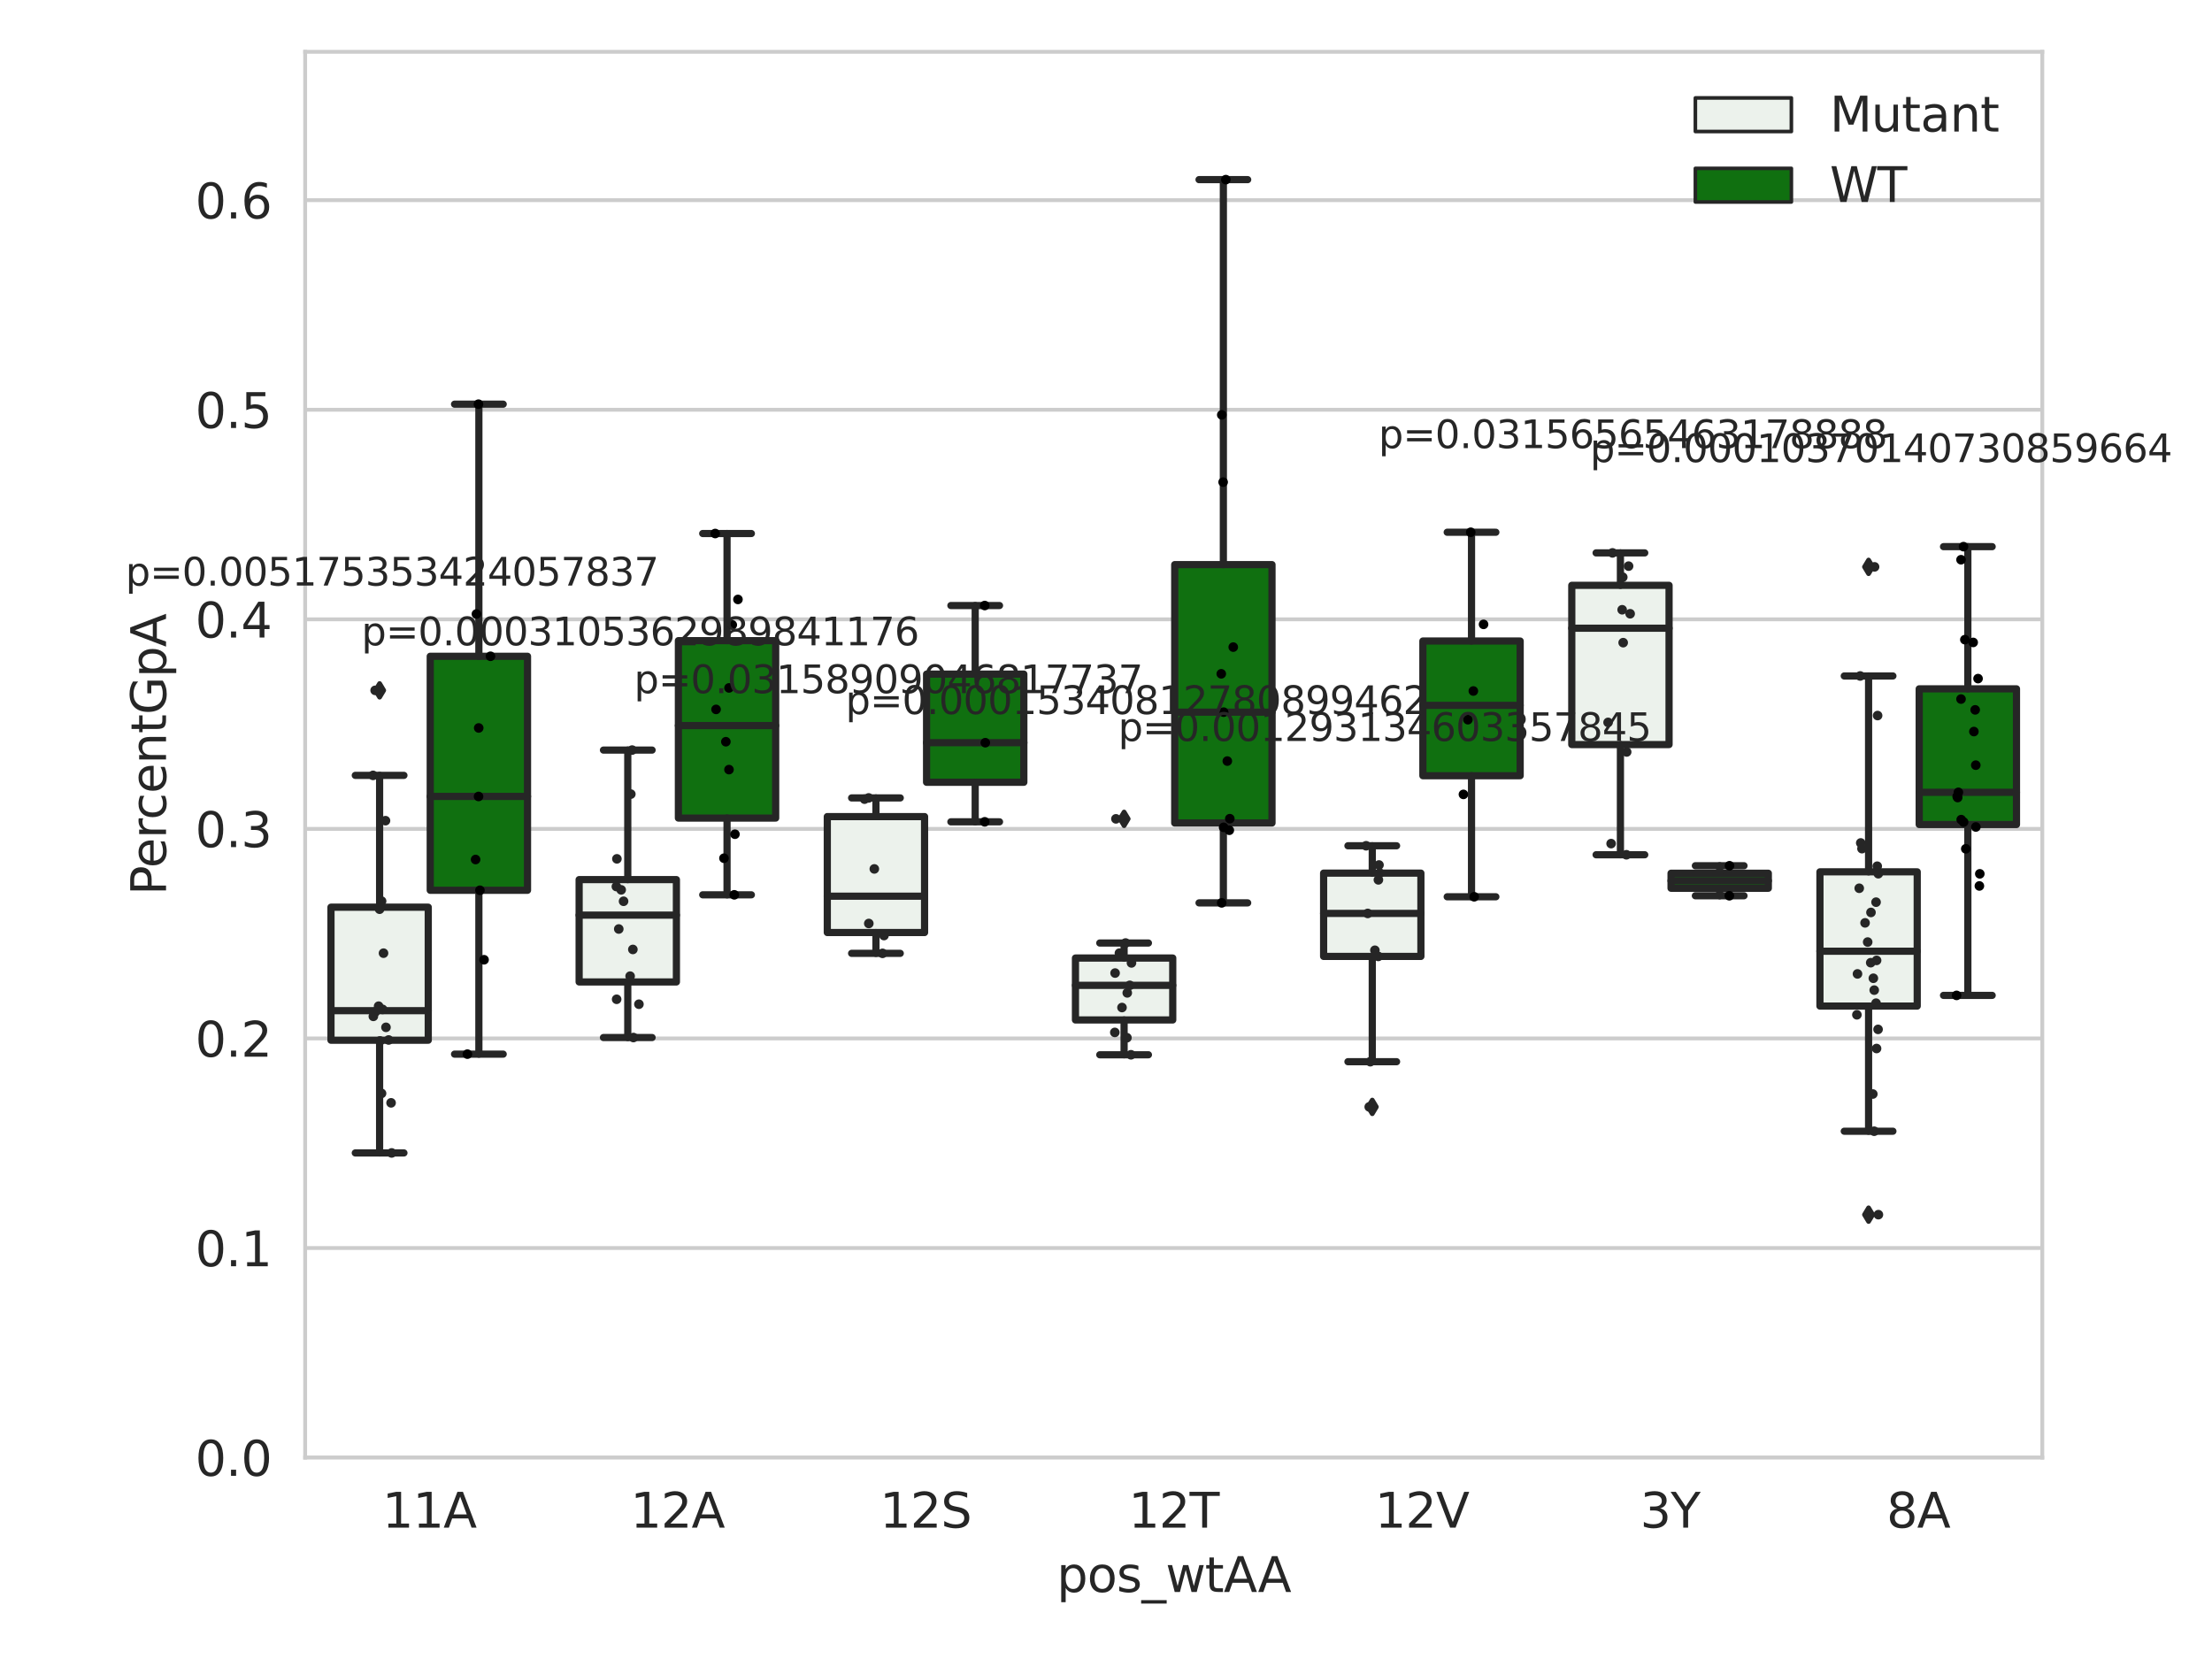 <?xml version="1.0" encoding="utf-8" standalone="no"?>
<!DOCTYPE svg PUBLIC "-//W3C//DTD SVG 1.1//EN"
  "http://www.w3.org/Graphics/SVG/1.1/DTD/svg11.dtd">
<svg xmlns:xlink="http://www.w3.org/1999/xlink" width="460.8pt" height="345.6pt" viewBox="0 0 460.8 345.6" xmlns="http://www.w3.org/2000/svg" version="1.1">
 <defs>
  <style type="text/css">*{stroke-linejoin: round; stroke-linecap: butt}</style>
 </defs>
 <g id="figure_1">
  <g id="patch_1">
   <path d="M 0 345.6 
L 460.8 345.6 
L 460.8 0 
L 0 0 
z
" style="fill: #ffffff"/>
  </g>
  <g id="axes_1">
   <g id="patch_2">
    <path d="M 63.571 303.64 
L 425.448 303.64 
L 425.448 10.8 
L 63.571 10.8 
z
" style="fill: #ffffff"/>
   </g>
   <g id="matplotlib.axis_1">
    <g id="xtick_1">
     <g id="text_1">
      <!-- 11A -->
      <g style="fill: #262626" transform="translate(79.637 318.238) scale(0.1 -0.1)">
       <defs>
        <path id="DejaVuSans-31" d="M 794 531 
L 1825 531 
L 1825 4091 
L 703 3866 
L 703 4441 
L 1819 4666 
L 2450 4666 
L 2450 531 
L 3481 531 
L 3481 0 
L 794 0 
L 794 531 
z
" transform="scale(0.016)"/>
        <path id="DejaVuSans-41" d="M 2188 4044 
L 1331 1722 
L 3047 1722 
L 2188 4044 
z
M 1831 4666 
L 2547 4666 
L 4325 0 
L 3669 0 
L 3244 1197 
L 1141 1197 
L 716 0 
L 50 0 
L 1831 4666 
z
" transform="scale(0.016)"/>
       </defs>
       <use xlink:href="#DejaVuSans-31"/>
       <use xlink:href="#DejaVuSans-31" x="63.623"/>
       <use xlink:href="#DejaVuSans-41" x="127.246"/>
      </g>
     </g>
    </g>
    <g id="xtick_2">
     <g id="text_2">
      <!-- 12A -->
      <g style="fill: #262626" transform="translate(131.333 318.238) scale(0.1 -0.1)">
       <defs>
        <path id="DejaVuSans-32" d="M 1228 531 
L 3431 531 
L 3431 0 
L 469 0 
L 469 531 
Q 828 903 1448 1529 
Q 2069 2156 2228 2338 
Q 2531 2678 2651 2914 
Q 2772 3150 2772 3378 
Q 2772 3750 2511 3984 
Q 2250 4219 1831 4219 
Q 1534 4219 1204 4116 
Q 875 4013 500 3803 
L 500 4441 
Q 881 4594 1212 4672 
Q 1544 4750 1819 4750 
Q 2544 4750 2975 4387 
Q 3406 4025 3406 3419 
Q 3406 3131 3298 2873 
Q 3191 2616 2906 2266 
Q 2828 2175 2409 1742 
Q 1991 1309 1228 531 
z
" transform="scale(0.016)"/>
       </defs>
       <use xlink:href="#DejaVuSans-31"/>
       <use xlink:href="#DejaVuSans-32" x="63.623"/>
       <use xlink:href="#DejaVuSans-41" x="127.246"/>
      </g>
     </g>
    </g>
    <g id="xtick_3">
     <g id="text_3">
      <!-- 12S -->
      <g style="fill: #262626" transform="translate(183.276 318.238) scale(0.1 -0.1)">
       <defs>
        <path id="DejaVuSans-53" d="M 3425 4513 
L 3425 3897 
Q 3066 4069 2747 4153 
Q 2428 4238 2131 4238 
Q 1616 4238 1336 4038 
Q 1056 3838 1056 3469 
Q 1056 3159 1242 3001 
Q 1428 2844 1947 2747 
L 2328 2669 
Q 3034 2534 3370 2195 
Q 3706 1856 3706 1288 
Q 3706 609 3251 259 
Q 2797 -91 1919 -91 
Q 1588 -91 1214 -16 
Q 841 59 441 206 
L 441 856 
Q 825 641 1194 531 
Q 1563 422 1919 422 
Q 2459 422 2753 634 
Q 3047 847 3047 1241 
Q 3047 1584 2836 1778 
Q 2625 1972 2144 2069 
L 1759 2144 
Q 1053 2284 737 2584 
Q 422 2884 422 3419 
Q 422 4038 858 4394 
Q 1294 4750 2059 4750 
Q 2388 4750 2728 4690 
Q 3069 4631 3425 4513 
z
" transform="scale(0.016)"/>
       </defs>
       <use xlink:href="#DejaVuSans-31"/>
       <use xlink:href="#DejaVuSans-32" x="63.623"/>
       <use xlink:href="#DejaVuSans-53" x="127.246"/>
      </g>
     </g>
    </g>
    <g id="xtick_4">
     <g id="text_4">
      <!-- 12T -->
      <g style="fill: #262626" transform="translate(235.093 318.238) scale(0.1 -0.1)">
       <defs>
        <path id="DejaVuSans-54" d="M -19 4666 
L 3928 4666 
L 3928 4134 
L 2272 4134 
L 2272 0 
L 1638 0 
L 1638 4134 
L -19 4134 
L -19 4666 
z
" transform="scale(0.016)"/>
       </defs>
       <use xlink:href="#DejaVuSans-31"/>
       <use xlink:href="#DejaVuSans-32" x="63.623"/>
       <use xlink:href="#DejaVuSans-54" x="127.246"/>
      </g>
     </g>
    </g>
    <g id="xtick_5">
     <g id="text_5">
      <!-- 12V -->
      <g style="fill: #262626" transform="translate(286.423 318.238) scale(0.1 -0.1)">
       <defs>
        <path id="DejaVuSans-56" d="M 1831 0 
L 50 4666 
L 709 4666 
L 2188 738 
L 3669 4666 
L 4325 4666 
L 2547 0 
L 1831 0 
z
" transform="scale(0.016)"/>
       </defs>
       <use xlink:href="#DejaVuSans-31"/>
       <use xlink:href="#DejaVuSans-32" x="63.623"/>
       <use xlink:href="#DejaVuSans-56" x="127.246"/>
      </g>
     </g>
    </g>
    <g id="xtick_6">
     <g id="text_6">
      <!-- 3Y -->
      <g style="fill: #262626" transform="translate(341.668 318.238) scale(0.1 -0.1)">
       <defs>
        <path id="DejaVuSans-33" d="M 2597 2516 
Q 3050 2419 3304 2112 
Q 3559 1806 3559 1356 
Q 3559 666 3084 287 
Q 2609 -91 1734 -91 
Q 1441 -91 1130 -33 
Q 819 25 488 141 
L 488 750 
Q 750 597 1062 519 
Q 1375 441 1716 441 
Q 2309 441 2620 675 
Q 2931 909 2931 1356 
Q 2931 1769 2642 2001 
Q 2353 2234 1838 2234 
L 1294 2234 
L 1294 2753 
L 1863 2753 
Q 2328 2753 2575 2939 
Q 2822 3125 2822 3475 
Q 2822 3834 2567 4026 
Q 2313 4219 1838 4219 
Q 1578 4219 1281 4162 
Q 984 4106 628 3988 
L 628 4550 
Q 988 4650 1302 4700 
Q 1616 4750 1894 4750 
Q 2613 4750 3031 4423 
Q 3450 4097 3450 3541 
Q 3450 3153 3228 2886 
Q 3006 2619 2597 2516 
z
" transform="scale(0.016)"/>
        <path id="DejaVuSans-59" d="M -13 4666 
L 666 4666 
L 1959 2747 
L 3244 4666 
L 3922 4666 
L 2272 2222 
L 2272 0 
L 1638 0 
L 1638 2222 
L -13 4666 
z
" transform="scale(0.016)"/>
       </defs>
       <use xlink:href="#DejaVuSans-33"/>
       <use xlink:href="#DejaVuSans-59" x="63.623"/>
      </g>
     </g>
    </g>
    <g id="xtick_7">
     <g id="text_7">
      <!-- 8A -->
      <g style="fill: #262626" transform="translate(392.998 318.238) scale(0.1 -0.1)">
       <defs>
        <path id="DejaVuSans-38" d="M 2034 2216 
Q 1584 2216 1326 1975 
Q 1069 1734 1069 1313 
Q 1069 891 1326 650 
Q 1584 409 2034 409 
Q 2484 409 2743 651 
Q 3003 894 3003 1313 
Q 3003 1734 2745 1975 
Q 2488 2216 2034 2216 
z
M 1403 2484 
Q 997 2584 770 2862 
Q 544 3141 544 3541 
Q 544 4100 942 4425 
Q 1341 4750 2034 4750 
Q 2731 4750 3128 4425 
Q 3525 4100 3525 3541 
Q 3525 3141 3298 2862 
Q 3072 2584 2669 2484 
Q 3125 2378 3379 2068 
Q 3634 1759 3634 1313 
Q 3634 634 3220 271 
Q 2806 -91 2034 -91 
Q 1263 -91 848 271 
Q 434 634 434 1313 
Q 434 1759 690 2068 
Q 947 2378 1403 2484 
z
M 1172 3481 
Q 1172 3119 1398 2916 
Q 1625 2713 2034 2713 
Q 2441 2713 2670 2916 
Q 2900 3119 2900 3481 
Q 2900 3844 2670 4047 
Q 2441 4250 2034 4250 
Q 1625 4250 1398 4047 
Q 1172 3844 1172 3481 
z
" transform="scale(0.016)"/>
       </defs>
       <use xlink:href="#DejaVuSans-38"/>
       <use xlink:href="#DejaVuSans-41" x="63.623"/>
      </g>
     </g>
    </g>
    <g id="text_8">
     <!-- pos_wtAA -->
     <g style="fill: #262626" transform="translate(220.144 331.638) scale(0.1 -0.1)">
      <defs>
       <path id="DejaVuSans-70" d="M 1159 525 
L 1159 -1331 
L 581 -1331 
L 581 3500 
L 1159 3500 
L 1159 2969 
Q 1341 3281 1617 3432 
Q 1894 3584 2278 3584 
Q 2916 3584 3314 3078 
Q 3713 2572 3713 1747 
Q 3713 922 3314 415 
Q 2916 -91 2278 -91 
Q 1894 -91 1617 61 
Q 1341 213 1159 525 
z
M 3116 1747 
Q 3116 2381 2855 2742 
Q 2594 3103 2138 3103 
Q 1681 3103 1420 2742 
Q 1159 2381 1159 1747 
Q 1159 1113 1420 752 
Q 1681 391 2138 391 
Q 2594 391 2855 752 
Q 3116 1113 3116 1747 
z
" transform="scale(0.016)"/>
       <path id="DejaVuSans-6f" d="M 1959 3097 
Q 1497 3097 1228 2736 
Q 959 2375 959 1747 
Q 959 1119 1226 758 
Q 1494 397 1959 397 
Q 2419 397 2687 759 
Q 2956 1122 2956 1747 
Q 2956 2369 2687 2733 
Q 2419 3097 1959 3097 
z
M 1959 3584 
Q 2709 3584 3137 3096 
Q 3566 2609 3566 1747 
Q 3566 888 3137 398 
Q 2709 -91 1959 -91 
Q 1206 -91 779 398 
Q 353 888 353 1747 
Q 353 2609 779 3096 
Q 1206 3584 1959 3584 
z
" transform="scale(0.016)"/>
       <path id="DejaVuSans-73" d="M 2834 3397 
L 2834 2853 
Q 2591 2978 2328 3040 
Q 2066 3103 1784 3103 
Q 1356 3103 1142 2972 
Q 928 2841 928 2578 
Q 928 2378 1081 2264 
Q 1234 2150 1697 2047 
L 1894 2003 
Q 2506 1872 2764 1633 
Q 3022 1394 3022 966 
Q 3022 478 2636 193 
Q 2250 -91 1575 -91 
Q 1294 -91 989 -36 
Q 684 19 347 128 
L 347 722 
Q 666 556 975 473 
Q 1284 391 1588 391 
Q 1994 391 2212 530 
Q 2431 669 2431 922 
Q 2431 1156 2273 1281 
Q 2116 1406 1581 1522 
L 1381 1569 
Q 847 1681 609 1914 
Q 372 2147 372 2553 
Q 372 3047 722 3315 
Q 1072 3584 1716 3584 
Q 2034 3584 2315 3537 
Q 2597 3491 2834 3397 
z
" transform="scale(0.016)"/>
       <path id="DejaVuSans-5f" d="M 3263 -1063 
L 3263 -1509 
L -63 -1509 
L -63 -1063 
L 3263 -1063 
z
" transform="scale(0.016)"/>
       <path id="DejaVuSans-77" d="M 269 3500 
L 844 3500 
L 1563 769 
L 2278 3500 
L 2956 3500 
L 3675 769 
L 4391 3500 
L 4966 3500 
L 4050 0 
L 3372 0 
L 2619 2869 
L 1863 0 
L 1184 0 
L 269 3500 
z
" transform="scale(0.016)"/>
       <path id="DejaVuSans-74" d="M 1172 4494 
L 1172 3500 
L 2356 3500 
L 2356 3053 
L 1172 3053 
L 1172 1153 
Q 1172 725 1289 603 
Q 1406 481 1766 481 
L 2356 481 
L 2356 0 
L 1766 0 
Q 1100 0 847 248 
Q 594 497 594 1153 
L 594 3053 
L 172 3053 
L 172 3500 
L 594 3500 
L 594 4494 
L 1172 4494 
z
" transform="scale(0.016)"/>
      </defs>
      <use xlink:href="#DejaVuSans-70"/>
      <use xlink:href="#DejaVuSans-6f" x="63.477"/>
      <use xlink:href="#DejaVuSans-73" x="124.658"/>
      <use xlink:href="#DejaVuSans-5f" x="176.758"/>
      <use xlink:href="#DejaVuSans-77" x="226.758"/>
      <use xlink:href="#DejaVuSans-74" x="308.545"/>
      <use xlink:href="#DejaVuSans-41" x="347.754"/>
      <use xlink:href="#DejaVuSans-41" x="418.912"/>
     </g>
    </g>
   </g>
   <g id="matplotlib.axis_2">
    <g id="ytick_1">
     <g id="line2d_1">
      <path d="M 63.571 303.64 
L 425.448 303.64 
" clip-path="url(#pa3be4eba2e)" style="fill: none; stroke: #cccccc; stroke-width: 0.8; stroke-linecap: round"/>
     </g>
     <g id="text_9">
      <!-- 0.0 -->
      <g style="fill: #262626" transform="translate(40.668 307.439) scale(0.1 -0.1)">
       <defs>
        <path id="DejaVuSans-30" d="M 2034 4250 
Q 1547 4250 1301 3770 
Q 1056 3291 1056 2328 
Q 1056 1369 1301 889 
Q 1547 409 2034 409 
Q 2525 409 2770 889 
Q 3016 1369 3016 2328 
Q 3016 3291 2770 3770 
Q 2525 4250 2034 4250 
z
M 2034 4750 
Q 2819 4750 3233 4129 
Q 3647 3509 3647 2328 
Q 3647 1150 3233 529 
Q 2819 -91 2034 -91 
Q 1250 -91 836 529 
Q 422 1150 422 2328 
Q 422 3509 836 4129 
Q 1250 4750 2034 4750 
z
" transform="scale(0.016)"/>
        <path id="DejaVuSans-2e" d="M 684 794 
L 1344 794 
L 1344 0 
L 684 0 
L 684 794 
z
" transform="scale(0.016)"/>
       </defs>
       <use xlink:href="#DejaVuSans-30"/>
       <use xlink:href="#DejaVuSans-2e" x="63.623"/>
       <use xlink:href="#DejaVuSans-30" x="95.41"/>
      </g>
     </g>
    </g>
    <g id="ytick_2">
     <g id="line2d_2">
      <path d="M 63.571 259.984 
L 425.448 259.984 
" clip-path="url(#pa3be4eba2e)" style="fill: none; stroke: #cccccc; stroke-width: 0.8; stroke-linecap: round"/>
     </g>
     <g id="text_10">
      <!-- 0.1 -->
      <g style="fill: #262626" transform="translate(40.668 263.783) scale(0.1 -0.1)">
       <use xlink:href="#DejaVuSans-30"/>
       <use xlink:href="#DejaVuSans-2e" x="63.623"/>
       <use xlink:href="#DejaVuSans-31" x="95.41"/>
      </g>
     </g>
    </g>
    <g id="ytick_3">
     <g id="line2d_3">
      <path d="M 63.571 216.328 
L 425.448 216.328 
" clip-path="url(#pa3be4eba2e)" style="fill: none; stroke: #cccccc; stroke-width: 0.8; stroke-linecap: round"/>
     </g>
     <g id="text_11">
      <!-- 0.2 -->
      <g style="fill: #262626" transform="translate(40.668 220.127) scale(0.1 -0.1)">
       <use xlink:href="#DejaVuSans-30"/>
       <use xlink:href="#DejaVuSans-2e" x="63.623"/>
       <use xlink:href="#DejaVuSans-32" x="95.41"/>
      </g>
     </g>
    </g>
    <g id="ytick_4">
     <g id="line2d_4">
      <path d="M 63.571 172.671 
L 425.448 172.671 
" clip-path="url(#pa3be4eba2e)" style="fill: none; stroke: #cccccc; stroke-width: 0.8; stroke-linecap: round"/>
     </g>
     <g id="text_12">
      <!-- 0.3 -->
      <g style="fill: #262626" transform="translate(40.668 176.47) scale(0.1 -0.1)">
       <use xlink:href="#DejaVuSans-30"/>
       <use xlink:href="#DejaVuSans-2e" x="63.623"/>
       <use xlink:href="#DejaVuSans-33" x="95.41"/>
      </g>
     </g>
    </g>
    <g id="ytick_5">
     <g id="line2d_5">
      <path d="M 63.571 129.015 
L 425.448 129.015 
" clip-path="url(#pa3be4eba2e)" style="fill: none; stroke: #cccccc; stroke-width: 0.8; stroke-linecap: round"/>
     </g>
     <g id="text_13">
      <!-- 0.4 -->
      <g style="fill: #262626" transform="translate(40.668 132.814) scale(0.1 -0.1)">
       <defs>
        <path id="DejaVuSans-34" d="M 2419 4116 
L 825 1625 
L 2419 1625 
L 2419 4116 
z
M 2253 4666 
L 3047 4666 
L 3047 1625 
L 3713 1625 
L 3713 1100 
L 3047 1100 
L 3047 0 
L 2419 0 
L 2419 1100 
L 313 1100 
L 313 1709 
L 2253 4666 
z
" transform="scale(0.016)"/>
       </defs>
       <use xlink:href="#DejaVuSans-30"/>
       <use xlink:href="#DejaVuSans-2e" x="63.623"/>
       <use xlink:href="#DejaVuSans-34" x="95.41"/>
      </g>
     </g>
    </g>
    <g id="ytick_6">
     <g id="line2d_6">
      <path d="M 63.571 85.359 
L 425.448 85.359 
" clip-path="url(#pa3be4eba2e)" style="fill: none; stroke: #cccccc; stroke-width: 0.8; stroke-linecap: round"/>
     </g>
     <g id="text_14">
      <!-- 0.5 -->
      <g style="fill: #262626" transform="translate(40.668 89.158) scale(0.1 -0.1)">
       <defs>
        <path id="DejaVuSans-35" d="M 691 4666 
L 3169 4666 
L 3169 4134 
L 1269 4134 
L 1269 2991 
Q 1406 3038 1543 3061 
Q 1681 3084 1819 3084 
Q 2600 3084 3056 2656 
Q 3513 2228 3513 1497 
Q 3513 744 3044 326 
Q 2575 -91 1722 -91 
Q 1428 -91 1123 -41 
Q 819 9 494 109 
L 494 744 
Q 775 591 1075 516 
Q 1375 441 1709 441 
Q 2250 441 2565 725 
Q 2881 1009 2881 1497 
Q 2881 1984 2565 2268 
Q 2250 2553 1709 2553 
Q 1456 2553 1204 2497 
Q 953 2441 691 2322 
L 691 4666 
z
" transform="scale(0.016)"/>
       </defs>
       <use xlink:href="#DejaVuSans-30"/>
       <use xlink:href="#DejaVuSans-2e" x="63.623"/>
       <use xlink:href="#DejaVuSans-35" x="95.41"/>
      </g>
     </g>
    </g>
    <g id="ytick_7">
     <g id="line2d_7">
      <path d="M 63.571 41.703 
L 425.448 41.703 
" clip-path="url(#pa3be4eba2e)" style="fill: none; stroke: #cccccc; stroke-width: 0.8; stroke-linecap: round"/>
     </g>
     <g id="text_15">
      <!-- 0.6 -->
      <g style="fill: #262626" transform="translate(40.668 45.502) scale(0.1 -0.1)">
       <defs>
        <path id="DejaVuSans-36" d="M 2113 2584 
Q 1688 2584 1439 2293 
Q 1191 2003 1191 1497 
Q 1191 994 1439 701 
Q 1688 409 2113 409 
Q 2538 409 2786 701 
Q 3034 994 3034 1497 
Q 3034 2003 2786 2293 
Q 2538 2584 2113 2584 
z
M 3366 4563 
L 3366 3988 
Q 3128 4100 2886 4159 
Q 2644 4219 2406 4219 
Q 1781 4219 1451 3797 
Q 1122 3375 1075 2522 
Q 1259 2794 1537 2939 
Q 1816 3084 2150 3084 
Q 2853 3084 3261 2657 
Q 3669 2231 3669 1497 
Q 3669 778 3244 343 
Q 2819 -91 2113 -91 
Q 1303 -91 875 529 
Q 447 1150 447 2328 
Q 447 3434 972 4092 
Q 1497 4750 2381 4750 
Q 2619 4750 2861 4703 
Q 3103 4656 3366 4563 
z
" transform="scale(0.016)"/>
       </defs>
       <use xlink:href="#DejaVuSans-30"/>
       <use xlink:href="#DejaVuSans-2e" x="63.623"/>
       <use xlink:href="#DejaVuSans-36" x="95.41"/>
      </g>
     </g>
    </g>
    <g id="text_16">
     <!-- PercentGpA -->
     <g style="fill: #262626" transform="translate(34.588 186.497) rotate(-90) scale(0.1 -0.1)">
      <defs>
       <path id="DejaVuSans-50" d="M 1259 4147 
L 1259 2394 
L 2053 2394 
Q 2494 2394 2734 2622 
Q 2975 2850 2975 3272 
Q 2975 3691 2734 3919 
Q 2494 4147 2053 4147 
L 1259 4147 
z
M 628 4666 
L 2053 4666 
Q 2838 4666 3239 4311 
Q 3641 3956 3641 3272 
Q 3641 2581 3239 2228 
Q 2838 1875 2053 1875 
L 1259 1875 
L 1259 0 
L 628 0 
L 628 4666 
z
" transform="scale(0.016)"/>
       <path id="DejaVuSans-65" d="M 3597 1894 
L 3597 1613 
L 953 1613 
Q 991 1019 1311 708 
Q 1631 397 2203 397 
Q 2534 397 2845 478 
Q 3156 559 3463 722 
L 3463 178 
Q 3153 47 2828 -22 
Q 2503 -91 2169 -91 
Q 1331 -91 842 396 
Q 353 884 353 1716 
Q 353 2575 817 3079 
Q 1281 3584 2069 3584 
Q 2775 3584 3186 3129 
Q 3597 2675 3597 1894 
z
M 3022 2063 
Q 3016 2534 2758 2815 
Q 2500 3097 2075 3097 
Q 1594 3097 1305 2825 
Q 1016 2553 972 2059 
L 3022 2063 
z
" transform="scale(0.016)"/>
       <path id="DejaVuSans-72" d="M 2631 2963 
Q 2534 3019 2420 3045 
Q 2306 3072 2169 3072 
Q 1681 3072 1420 2755 
Q 1159 2438 1159 1844 
L 1159 0 
L 581 0 
L 581 3500 
L 1159 3500 
L 1159 2956 
Q 1341 3275 1631 3429 
Q 1922 3584 2338 3584 
Q 2397 3584 2469 3576 
Q 2541 3569 2628 3553 
L 2631 2963 
z
" transform="scale(0.016)"/>
       <path id="DejaVuSans-63" d="M 3122 3366 
L 3122 2828 
Q 2878 2963 2633 3030 
Q 2388 3097 2138 3097 
Q 1578 3097 1268 2742 
Q 959 2388 959 1747 
Q 959 1106 1268 751 
Q 1578 397 2138 397 
Q 2388 397 2633 464 
Q 2878 531 3122 666 
L 3122 134 
Q 2881 22 2623 -34 
Q 2366 -91 2075 -91 
Q 1284 -91 818 406 
Q 353 903 353 1747 
Q 353 2603 823 3093 
Q 1294 3584 2113 3584 
Q 2378 3584 2631 3529 
Q 2884 3475 3122 3366 
z
" transform="scale(0.016)"/>
       <path id="DejaVuSans-6e" d="M 3513 2113 
L 3513 0 
L 2938 0 
L 2938 2094 
Q 2938 2591 2744 2837 
Q 2550 3084 2163 3084 
Q 1697 3084 1428 2787 
Q 1159 2491 1159 1978 
L 1159 0 
L 581 0 
L 581 3500 
L 1159 3500 
L 1159 2956 
Q 1366 3272 1645 3428 
Q 1925 3584 2291 3584 
Q 2894 3584 3203 3211 
Q 3513 2838 3513 2113 
z
" transform="scale(0.016)"/>
       <path id="DejaVuSans-47" d="M 3809 666 
L 3809 1919 
L 2778 1919 
L 2778 2438 
L 4434 2438 
L 4434 434 
Q 4069 175 3628 42 
Q 3188 -91 2688 -91 
Q 1594 -91 976 548 
Q 359 1188 359 2328 
Q 359 3472 976 4111 
Q 1594 4750 2688 4750 
Q 3144 4750 3555 4637 
Q 3966 4525 4313 4306 
L 4313 3634 
Q 3963 3931 3569 4081 
Q 3175 4231 2741 4231 
Q 1884 4231 1454 3753 
Q 1025 3275 1025 2328 
Q 1025 1384 1454 906 
Q 1884 428 2741 428 
Q 3075 428 3337 486 
Q 3600 544 3809 666 
z
" transform="scale(0.016)"/>
      </defs>
      <use xlink:href="#DejaVuSans-50"/>
      <use xlink:href="#DejaVuSans-65" x="56.678"/>
      <use xlink:href="#DejaVuSans-72" x="118.201"/>
      <use xlink:href="#DejaVuSans-63" x="157.064"/>
      <use xlink:href="#DejaVuSans-65" x="212.045"/>
      <use xlink:href="#DejaVuSans-6e" x="273.568"/>
      <use xlink:href="#DejaVuSans-74" x="336.947"/>
      <use xlink:href="#DejaVuSans-47" x="376.156"/>
      <use xlink:href="#DejaVuSans-70" x="453.646"/>
      <use xlink:href="#DejaVuSans-41" x="517.123"/>
     </g>
    </g>
   </g>
   <g id="patch_3">
    <path d="M 68.948 216.696 
L 89.213 216.696 
L 89.213 188.983 
L 68.948 188.983 
L 68.948 216.696 
z
" clip-path="url(#pa3be4eba2e)" style="fill: #ecf2ec; stroke: #262626; stroke-width: 1.5; stroke-linejoin: miter"/>
   </g>
   <g id="patch_4">
    <path d="M 89.626 185.461 
L 109.891 185.461 
L 109.891 136.714 
L 89.626 136.714 
L 89.626 185.461 
z
" clip-path="url(#pa3be4eba2e)" style="fill: #107010; stroke: #262626; stroke-width: 1.5; stroke-linejoin: miter"/>
   </g>
   <g id="patch_5">
    <path d="M 120.644 204.556 
L 140.909 204.556 
L 140.909 183.239 
L 120.644 183.239 
L 120.644 204.556 
z
" clip-path="url(#pa3be4eba2e)" style="fill: #ecf2ec; stroke: #262626; stroke-width: 1.5; stroke-linejoin: miter"/>
   </g>
   <g id="patch_6">
    <path d="M 141.323 170.418 
L 161.588 170.418 
L 161.588 133.456 
L 141.323 133.456 
L 141.323 170.418 
z
" clip-path="url(#pa3be4eba2e)" style="fill: #107010; stroke: #262626; stroke-width: 1.5; stroke-linejoin: miter"/>
   </g>
   <g id="patch_7">
    <path d="M 172.341 194.264 
L 192.606 194.264 
L 192.606 170.11 
L 172.341 170.11 
L 172.341 194.264 
z
" clip-path="url(#pa3be4eba2e)" style="fill: #ecf2ec; stroke: #262626; stroke-width: 1.5; stroke-linejoin: miter"/>
   </g>
   <g id="patch_8">
    <path d="M 193.02 162.959 
L 213.285 162.959 
L 213.285 140.429 
L 193.02 140.429 
L 193.02 162.959 
z
" clip-path="url(#pa3be4eba2e)" style="fill: #107010; stroke: #262626; stroke-width: 1.5; stroke-linejoin: miter"/>
   </g>
   <g id="patch_9">
    <path d="M 224.038 212.477 
L 244.303 212.477 
L 244.303 199.575 
L 224.038 199.575 
L 224.038 212.477 
z
" clip-path="url(#pa3be4eba2e)" style="fill: #ecf2ec; stroke: #262626; stroke-width: 1.5; stroke-linejoin: miter"/>
   </g>
   <g id="patch_10">
    <path d="M 244.716 171.446 
L 264.981 171.446 
L 264.981 117.62 
L 244.716 117.62 
L 244.716 171.446 
z
" clip-path="url(#pa3be4eba2e)" style="fill: #107010; stroke: #262626; stroke-width: 1.5; stroke-linejoin: miter"/>
   </g>
   <g id="patch_11">
    <path d="M 275.734 199.238 
L 295.999 199.238 
L 295.999 181.887 
L 275.734 181.887 
L 275.734 199.238 
z
" clip-path="url(#pa3be4eba2e)" style="fill: #ecf2ec; stroke: #262626; stroke-width: 1.5; stroke-linejoin: miter"/>
   </g>
   <g id="patch_12">
    <path d="M 296.413 161.597 
L 316.678 161.597 
L 316.678 133.536 
L 296.413 133.536 
L 296.413 161.597 
z
" clip-path="url(#pa3be4eba2e)" style="fill: #107010; stroke: #262626; stroke-width: 1.5; stroke-linejoin: miter"/>
   </g>
   <g id="patch_13">
    <path d="M 327.431 155.108 
L 347.696 155.108 
L 347.696 121.934 
L 327.431 121.934 
L 327.431 155.108 
z
" clip-path="url(#pa3be4eba2e)" style="fill: #ecf2ec; stroke: #262626; stroke-width: 1.5; stroke-linejoin: miter"/>
   </g>
   <g id="patch_14">
    <path d="M 348.11 185.039 
L 368.375 185.039 
L 368.375 181.912 
L 348.11 181.912 
L 348.11 185.039 
z
" clip-path="url(#pa3be4eba2e)" style="fill: #107010; stroke: #262626; stroke-width: 1.5; stroke-linejoin: miter"/>
   </g>
   <g id="patch_15">
    <path d="M 379.127 209.583 
L 399.393 209.583 
L 399.393 181.619 
L 379.127 181.619 
L 379.127 209.583 
z
" clip-path="url(#pa3be4eba2e)" style="fill: #ecf2ec; stroke: #262626; stroke-width: 1.5; stroke-linejoin: miter"/>
   </g>
   <g id="patch_16">
    <path d="M 399.806 171.761 
L 420.071 171.761 
L 420.071 143.497 
L 399.806 143.497 
L 399.806 171.761 
z
" clip-path="url(#pa3be4eba2e)" style="fill: #107010; stroke: #262626; stroke-width: 1.5; stroke-linejoin: miter"/>
   </g>
   <g id="patch_17">
    <path d="M 89.42 303.64 
L 89.42 303.64 
L 89.42 303.64 
L 89.42 303.64 
z
" clip-path="url(#pa3be4eba2e)" style="fill: #ecf2ec; stroke: #262626; stroke-width: 0.75; stroke-linejoin: miter"/>
   </g>
   <g id="patch_18">
    <path d="M 89.42 303.64 
L 89.42 303.64 
L 89.42 303.64 
L 89.42 303.64 
z
" clip-path="url(#pa3be4eba2e)" style="fill: #107010; stroke: #262626; stroke-width: 0.75; stroke-linejoin: miter"/>
   </g>
   <g id="PathCollection_1"/>
   <g id="PathCollection_2"/>
   <g id="line2d_8">
    <path d="M 79.08 216.696 
L 79.08 240.177 
" clip-path="url(#pa3be4eba2e)" style="fill: none; stroke: #262626; stroke-width: 1.5; stroke-linecap: round"/>
   </g>
   <g id="line2d_9">
    <path d="M 79.08 188.983 
L 79.08 161.524 
" clip-path="url(#pa3be4eba2e)" style="fill: none; stroke: #262626; stroke-width: 1.5; stroke-linecap: round"/>
   </g>
   <g id="line2d_10">
    <path d="M 74.014 240.177 
L 84.147 240.177 
" clip-path="url(#pa3be4eba2e)" style="fill: none; stroke: #262626; stroke-width: 1.5; stroke-linecap: round"/>
   </g>
   <g id="line2d_11">
    <path d="M 74.014 161.524 
L 84.147 161.524 
" clip-path="url(#pa3be4eba2e)" style="fill: none; stroke: #262626; stroke-width: 1.5; stroke-linecap: round"/>
   </g>
   <g id="line2d_12">
    <defs>
     <path id="mfa40186439" d="M -0 1.414 
L 0.849 0 
L 0 -1.414 
L -0.849 -0 
z
" style="stroke: #262626; stroke-linejoin: miter"/>
    </defs>
    <g clip-path="url(#pa3be4eba2e)">
     <use xlink:href="#mfa40186439" x="79.08" y="143.815" style="fill: #262626; stroke: #262626; stroke-linejoin: miter"/>
    </g>
   </g>
   <g id="line2d_13">
    <path d="M 99.759 185.461 
L 99.759 219.596 
" clip-path="url(#pa3be4eba2e)" style="fill: none; stroke: #262626; stroke-width: 1.5; stroke-linecap: round"/>
   </g>
   <g id="line2d_14">
    <path d="M 99.759 136.714 
L 99.759 84.199 
" clip-path="url(#pa3be4eba2e)" style="fill: none; stroke: #262626; stroke-width: 1.5; stroke-linecap: round"/>
   </g>
   <g id="line2d_15">
    <path d="M 94.693 219.596 
L 104.825 219.596 
" clip-path="url(#pa3be4eba2e)" style="fill: none; stroke: #262626; stroke-width: 1.5; stroke-linecap: round"/>
   </g>
   <g id="line2d_16">
    <path d="M 94.693 84.199 
L 104.825 84.199 
" clip-path="url(#pa3be4eba2e)" style="fill: none; stroke: #262626; stroke-width: 1.5; stroke-linecap: round"/>
   </g>
   <g id="line2d_17"/>
   <g id="line2d_18">
    <path d="M 130.777 204.556 
L 130.777 216.137 
" clip-path="url(#pa3be4eba2e)" style="fill: none; stroke: #262626; stroke-width: 1.5; stroke-linecap: round"/>
   </g>
   <g id="line2d_19">
    <path d="M 130.777 183.239 
L 130.777 156.256 
" clip-path="url(#pa3be4eba2e)" style="fill: none; stroke: #262626; stroke-width: 1.5; stroke-linecap: round"/>
   </g>
   <g id="line2d_20">
    <path d="M 125.711 216.137 
L 135.843 216.137 
" clip-path="url(#pa3be4eba2e)" style="fill: none; stroke: #262626; stroke-width: 1.5; stroke-linecap: round"/>
   </g>
   <g id="line2d_21">
    <path d="M 125.711 156.256 
L 135.843 156.256 
" clip-path="url(#pa3be4eba2e)" style="fill: none; stroke: #262626; stroke-width: 1.5; stroke-linecap: round"/>
   </g>
   <g id="line2d_22"/>
   <g id="line2d_23">
    <path d="M 151.456 170.418 
L 151.456 186.406 
" clip-path="url(#pa3be4eba2e)" style="fill: none; stroke: #262626; stroke-width: 1.5; stroke-linecap: round"/>
   </g>
   <g id="line2d_24">
    <path d="M 151.456 133.456 
L 151.456 111.142 
" clip-path="url(#pa3be4eba2e)" style="fill: none; stroke: #262626; stroke-width: 1.5; stroke-linecap: round"/>
   </g>
   <g id="line2d_25">
    <path d="M 146.389 186.406 
L 156.522 186.406 
" clip-path="url(#pa3be4eba2e)" style="fill: none; stroke: #262626; stroke-width: 1.5; stroke-linecap: round"/>
   </g>
   <g id="line2d_26">
    <path d="M 146.389 111.142 
L 156.522 111.142 
" clip-path="url(#pa3be4eba2e)" style="fill: none; stroke: #262626; stroke-width: 1.5; stroke-linecap: round"/>
   </g>
   <g id="line2d_27"/>
   <g id="line2d_28">
    <path d="M 182.474 194.264 
L 182.474 198.6 
" clip-path="url(#pa3be4eba2e)" style="fill: none; stroke: #262626; stroke-width: 1.5; stroke-linecap: round"/>
   </g>
   <g id="line2d_29">
    <path d="M 182.474 170.11 
L 182.474 166.223 
" clip-path="url(#pa3be4eba2e)" style="fill: none; stroke: #262626; stroke-width: 1.5; stroke-linecap: round"/>
   </g>
   <g id="line2d_30">
    <path d="M 177.407 198.6 
L 187.54 198.6 
" clip-path="url(#pa3be4eba2e)" style="fill: none; stroke: #262626; stroke-width: 1.5; stroke-linecap: round"/>
   </g>
   <g id="line2d_31">
    <path d="M 177.407 166.223 
L 187.54 166.223 
" clip-path="url(#pa3be4eba2e)" style="fill: none; stroke: #262626; stroke-width: 1.5; stroke-linecap: round"/>
   </g>
   <g id="line2d_32"/>
   <g id="line2d_33">
    <path d="M 203.152 162.959 
L 203.152 171.201 
" clip-path="url(#pa3be4eba2e)" style="fill: none; stroke: #262626; stroke-width: 1.5; stroke-linecap: round"/>
   </g>
   <g id="line2d_34">
    <path d="M 203.152 140.429 
L 203.152 126.143 
" clip-path="url(#pa3be4eba2e)" style="fill: none; stroke: #262626; stroke-width: 1.5; stroke-linecap: round"/>
   </g>
   <g id="line2d_35">
    <path d="M 198.086 171.201 
L 208.218 171.201 
" clip-path="url(#pa3be4eba2e)" style="fill: none; stroke: #262626; stroke-width: 1.5; stroke-linecap: round"/>
   </g>
   <g id="line2d_36">
    <path d="M 198.086 126.143 
L 208.218 126.143 
" clip-path="url(#pa3be4eba2e)" style="fill: none; stroke: #262626; stroke-width: 1.5; stroke-linecap: round"/>
   </g>
   <g id="line2d_37"/>
   <g id="line2d_38">
    <path d="M 234.17 212.477 
L 234.17 219.729 
" clip-path="url(#pa3be4eba2e)" style="fill: none; stroke: #262626; stroke-width: 1.5; stroke-linecap: round"/>
   </g>
   <g id="line2d_39">
    <path d="M 234.17 199.575 
L 234.17 196.447 
" clip-path="url(#pa3be4eba2e)" style="fill: none; stroke: #262626; stroke-width: 1.5; stroke-linecap: round"/>
   </g>
   <g id="line2d_40">
    <path d="M 229.104 219.729 
L 239.236 219.729 
" clip-path="url(#pa3be4eba2e)" style="fill: none; stroke: #262626; stroke-width: 1.5; stroke-linecap: round"/>
   </g>
   <g id="line2d_41">
    <path d="M 229.104 196.447 
L 239.236 196.447 
" clip-path="url(#pa3be4eba2e)" style="fill: none; stroke: #262626; stroke-width: 1.5; stroke-linecap: round"/>
   </g>
   <g id="line2d_42">
    <g clip-path="url(#pa3be4eba2e)">
     <use xlink:href="#mfa40186439" x="234.17" y="170.58" style="fill: #262626; stroke: #262626; stroke-linejoin: miter"/>
    </g>
   </g>
   <g id="line2d_43">
    <path d="M 254.849 171.446 
L 254.849 188.086 
" clip-path="url(#pa3be4eba2e)" style="fill: none; stroke: #262626; stroke-width: 1.5; stroke-linecap: round"/>
   </g>
   <g id="line2d_44">
    <path d="M 254.849 117.62 
L 254.849 37.422 
" clip-path="url(#pa3be4eba2e)" style="fill: none; stroke: #262626; stroke-width: 1.5; stroke-linecap: round"/>
   </g>
   <g id="line2d_45">
    <path d="M 249.783 188.086 
L 259.915 188.086 
" clip-path="url(#pa3be4eba2e)" style="fill: none; stroke: #262626; stroke-width: 1.5; stroke-linecap: round"/>
   </g>
   <g id="line2d_46">
    <path d="M 249.783 37.422 
L 259.915 37.422 
" clip-path="url(#pa3be4eba2e)" style="fill: none; stroke: #262626; stroke-width: 1.5; stroke-linecap: round"/>
   </g>
   <g id="line2d_47"/>
   <g id="line2d_48">
    <path d="M 285.867 199.238 
L 285.867 221.172 
" clip-path="url(#pa3be4eba2e)" style="fill: none; stroke: #262626; stroke-width: 1.5; stroke-linecap: round"/>
   </g>
   <g id="line2d_49">
    <path d="M 285.867 181.887 
L 285.867 176.19 
" clip-path="url(#pa3be4eba2e)" style="fill: none; stroke: #262626; stroke-width: 1.5; stroke-linecap: round"/>
   </g>
   <g id="line2d_50">
    <path d="M 280.8 221.172 
L 290.933 221.172 
" clip-path="url(#pa3be4eba2e)" style="fill: none; stroke: #262626; stroke-width: 1.5; stroke-linecap: round"/>
   </g>
   <g id="line2d_51">
    <path d="M 280.8 176.19 
L 290.933 176.19 
" clip-path="url(#pa3be4eba2e)" style="fill: none; stroke: #262626; stroke-width: 1.5; stroke-linecap: round"/>
   </g>
   <g id="line2d_52">
    <g clip-path="url(#pa3be4eba2e)">
     <use xlink:href="#mfa40186439" x="285.867" y="230.587" style="fill: #262626; stroke: #262626; stroke-linejoin: miter"/>
    </g>
   </g>
   <g id="line2d_53">
    <path d="M 306.545 161.597 
L 306.545 186.815 
" clip-path="url(#pa3be4eba2e)" style="fill: none; stroke: #262626; stroke-width: 1.5; stroke-linecap: round"/>
   </g>
   <g id="line2d_54">
    <path d="M 306.545 133.536 
L 306.545 110.877 
" clip-path="url(#pa3be4eba2e)" style="fill: none; stroke: #262626; stroke-width: 1.5; stroke-linecap: round"/>
   </g>
   <g id="line2d_55">
    <path d="M 301.479 186.815 
L 311.612 186.815 
" clip-path="url(#pa3be4eba2e)" style="fill: none; stroke: #262626; stroke-width: 1.5; stroke-linecap: round"/>
   </g>
   <g id="line2d_56">
    <path d="M 301.479 110.877 
L 311.612 110.877 
" clip-path="url(#pa3be4eba2e)" style="fill: none; stroke: #262626; stroke-width: 1.5; stroke-linecap: round"/>
   </g>
   <g id="line2d_57"/>
   <g id="line2d_58">
    <path d="M 337.563 155.108 
L 337.563 178.062 
" clip-path="url(#pa3be4eba2e)" style="fill: none; stroke: #262626; stroke-width: 1.5; stroke-linecap: round"/>
   </g>
   <g id="line2d_59">
    <path d="M 337.563 121.934 
L 337.563 115.178 
" clip-path="url(#pa3be4eba2e)" style="fill: none; stroke: #262626; stroke-width: 1.5; stroke-linecap: round"/>
   </g>
   <g id="line2d_60">
    <path d="M 332.497 178.062 
L 342.63 178.062 
" clip-path="url(#pa3be4eba2e)" style="fill: none; stroke: #262626; stroke-width: 1.5; stroke-linecap: round"/>
   </g>
   <g id="line2d_61">
    <path d="M 332.497 115.178 
L 342.63 115.178 
" clip-path="url(#pa3be4eba2e)" style="fill: none; stroke: #262626; stroke-width: 1.5; stroke-linecap: round"/>
   </g>
   <g id="line2d_62"/>
   <g id="line2d_63">
    <path d="M 358.242 185.039 
L 358.242 186.603 
" clip-path="url(#pa3be4eba2e)" style="fill: none; stroke: #262626; stroke-width: 1.5; stroke-linecap: round"/>
   </g>
   <g id="line2d_64">
    <path d="M 358.242 181.912 
L 358.242 180.348 
" clip-path="url(#pa3be4eba2e)" style="fill: none; stroke: #262626; stroke-width: 1.5; stroke-linecap: round"/>
   </g>
   <g id="line2d_65">
    <path d="M 353.176 186.603 
L 363.308 186.603 
" clip-path="url(#pa3be4eba2e)" style="fill: none; stroke: #262626; stroke-width: 1.5; stroke-linecap: round"/>
   </g>
   <g id="line2d_66">
    <path d="M 353.176 180.348 
L 363.308 180.348 
" clip-path="url(#pa3be4eba2e)" style="fill: none; stroke: #262626; stroke-width: 1.5; stroke-linecap: round"/>
   </g>
   <g id="line2d_67"/>
   <g id="line2d_68">
    <path d="M 389.26 209.583 
L 389.26 235.654 
" clip-path="url(#pa3be4eba2e)" style="fill: none; stroke: #262626; stroke-width: 1.5; stroke-linecap: round"/>
   </g>
   <g id="line2d_69">
    <path d="M 389.26 181.619 
L 389.26 140.817 
" clip-path="url(#pa3be4eba2e)" style="fill: none; stroke: #262626; stroke-width: 1.5; stroke-linecap: round"/>
   </g>
   <g id="line2d_70">
    <path d="M 384.194 235.654 
L 394.326 235.654 
" clip-path="url(#pa3be4eba2e)" style="fill: none; stroke: #262626; stroke-width: 1.5; stroke-linecap: round"/>
   </g>
   <g id="line2d_71">
    <path d="M 384.194 140.817 
L 394.326 140.817 
" clip-path="url(#pa3be4eba2e)" style="fill: none; stroke: #262626; stroke-width: 1.5; stroke-linecap: round"/>
   </g>
   <g id="line2d_72">
    <g clip-path="url(#pa3be4eba2e)">
     <use xlink:href="#mfa40186439" x="389.26" y="253.036" style="fill: #262626; stroke: #262626; stroke-linejoin: miter"/>
     <use xlink:href="#mfa40186439" x="389.26" y="118.087" style="fill: #262626; stroke: #262626; stroke-linejoin: miter"/>
    </g>
   </g>
   <g id="line2d_73">
    <path d="M 409.939 171.761 
L 409.939 207.356 
" clip-path="url(#pa3be4eba2e)" style="fill: none; stroke: #262626; stroke-width: 1.5; stroke-linecap: round"/>
   </g>
   <g id="line2d_74">
    <path d="M 409.939 143.497 
L 409.939 113.878 
" clip-path="url(#pa3be4eba2e)" style="fill: none; stroke: #262626; stroke-width: 1.5; stroke-linecap: round"/>
   </g>
   <g id="line2d_75">
    <path d="M 404.872 207.356 
L 415.005 207.356 
" clip-path="url(#pa3be4eba2e)" style="fill: none; stroke: #262626; stroke-width: 1.5; stroke-linecap: round"/>
   </g>
   <g id="line2d_76">
    <path d="M 404.872 113.878 
L 415.005 113.878 
" clip-path="url(#pa3be4eba2e)" style="fill: none; stroke: #262626; stroke-width: 1.5; stroke-linecap: round"/>
   </g>
   <g id="line2d_77"/>
   <g id="line2d_78">
    <path d="M 68.948 210.547 
L 89.213 210.547 
" clip-path="url(#pa3be4eba2e)" style="fill: none; stroke: #262626; stroke-width: 1.5; stroke-linecap: round"/>
   </g>
   <g id="line2d_79">
    <path d="M 89.626 165.917 
L 109.891 165.917 
" clip-path="url(#pa3be4eba2e)" style="fill: none; stroke: #262626; stroke-width: 1.5; stroke-linecap: round"/>
   </g>
   <g id="line2d_80">
    <path d="M 120.644 190.639 
L 140.909 190.639 
" clip-path="url(#pa3be4eba2e)" style="fill: none; stroke: #262626; stroke-width: 1.5; stroke-linecap: round"/>
   </g>
   <g id="line2d_81">
    <path d="M 141.323 151.148 
L 161.588 151.148 
" clip-path="url(#pa3be4eba2e)" style="fill: none; stroke: #262626; stroke-width: 1.5; stroke-linecap: round"/>
   </g>
   <g id="line2d_82">
    <path d="M 172.341 186.695 
L 192.606 186.695 
" clip-path="url(#pa3be4eba2e)" style="fill: none; stroke: #262626; stroke-width: 1.5; stroke-linecap: round"/>
   </g>
   <g id="line2d_83">
    <path d="M 193.02 154.716 
L 213.285 154.716 
" clip-path="url(#pa3be4eba2e)" style="fill: none; stroke: #262626; stroke-width: 1.5; stroke-linecap: round"/>
   </g>
   <g id="line2d_84">
    <path d="M 224.038 205.265 
L 244.303 205.265 
" clip-path="url(#pa3be4eba2e)" style="fill: none; stroke: #262626; stroke-width: 1.5; stroke-linecap: round"/>
   </g>
   <g id="line2d_85">
    <path d="M 244.716 148.357 
L 264.981 148.357 
" clip-path="url(#pa3be4eba2e)" style="fill: none; stroke: #262626; stroke-width: 1.5; stroke-linecap: round"/>
   </g>
   <g id="line2d_86">
    <path d="M 275.734 190.284 
L 295.999 190.284 
" clip-path="url(#pa3be4eba2e)" style="fill: none; stroke: #262626; stroke-width: 1.5; stroke-linecap: round"/>
   </g>
   <g id="line2d_87">
    <path d="M 296.413 146.937 
L 316.678 146.937 
" clip-path="url(#pa3be4eba2e)" style="fill: none; stroke: #262626; stroke-width: 1.5; stroke-linecap: round"/>
   </g>
   <g id="line2d_88">
    <path d="M 327.431 130.867 
L 347.696 130.867 
" clip-path="url(#pa3be4eba2e)" style="fill: none; stroke: #262626; stroke-width: 1.5; stroke-linecap: round"/>
   </g>
   <g id="line2d_89">
    <path d="M 348.11 183.476 
L 368.375 183.476 
" clip-path="url(#pa3be4eba2e)" style="fill: none; stroke: #262626; stroke-width: 1.5; stroke-linecap: round"/>
   </g>
   <g id="line2d_90">
    <path d="M 379.127 198.157 
L 399.393 198.157 
" clip-path="url(#pa3be4eba2e)" style="fill: none; stroke: #262626; stroke-width: 1.5; stroke-linecap: round"/>
   </g>
   <g id="line2d_91">
    <path d="M 399.806 165.057 
L 420.071 165.057 
" clip-path="url(#pa3be4eba2e)" style="fill: none; stroke: #262626; stroke-width: 1.5; stroke-linecap: round"/>
   </g>
   <g id="patch_19">
    <path d="M 63.571 303.64 
L 63.571 10.8 
" style="fill: none; stroke: #cccccc; stroke-width: 0.8; stroke-linejoin: miter; stroke-linecap: square"/>
   </g>
   <g id="patch_20">
    <path d="M 425.448 303.64 
L 425.448 10.8 
" style="fill: none; stroke: #cccccc; stroke-width: 0.8; stroke-linejoin: miter; stroke-linecap: square"/>
   </g>
   <g id="patch_21">
    <path d="M 63.571 303.64 
L 425.448 303.64 
" style="fill: none; stroke: #cccccc; stroke-width: 0.8; stroke-linejoin: miter; stroke-linecap: square"/>
   </g>
   <g id="patch_22">
    <path d="M 63.571 10.8 
L 425.448 10.8 
" style="fill: none; stroke: #cccccc; stroke-width: 0.8; stroke-linejoin: miter; stroke-linecap: square"/>
   </g>
   <g id="PathCollection_3">
    <defs>
     <path id="C0_0_9cd4bc3053" d="M 0 1 
C 0.265 1 0.52 0.895 0.707 0.707 
C 0.895 0.52 1 0.265 1 -0 
C 1 -0.265 0.895 -0.52 0.707 -0.707 
C 0.52 -0.895 0.265 -1 0 -1 
C -0.265 -1 -0.52 -0.895 -0.707 -0.707 
C -0.895 -0.52 -1 -0.265 -1 0 
C -1 0.265 -0.895 0.52 -0.707 0.707 
C -0.52 0.895 -0.265 1 0 1 
z
"/>
    </defs>
    <g clip-path="url(#pa3be4eba2e)">
     <use xlink:href="#C0_0_9cd4bc3053" x="78.872" y="209.606" style="fill: #262626"/>
    </g>
    <g clip-path="url(#pa3be4eba2e)">
     <use xlink:href="#C0_0_9cd4bc3053" x="80.407" y="214.011" style="fill: #262626"/>
    </g>
    <g clip-path="url(#pa3be4eba2e)">
     <use xlink:href="#C0_0_9cd4bc3053" x="81.469" y="229.742" style="fill: #262626"/>
    </g>
    <g clip-path="url(#pa3be4eba2e)">
     <use xlink:href="#C0_0_9cd4bc3053" x="79.075" y="189.403" style="fill: #262626"/>
    </g>
    <g clip-path="url(#pa3be4eba2e)">
     <use xlink:href="#C0_0_9cd4bc3053" x="78.169" y="210.817" style="fill: #262626"/>
    </g>
    <g clip-path="url(#pa3be4eba2e)">
     <use xlink:href="#C0_0_9cd4bc3053" x="79.711" y="210.277" style="fill: #262626"/>
    </g>
    <g clip-path="url(#pa3be4eba2e)">
     <use xlink:href="#C0_0_9cd4bc3053" x="78.149" y="143.815" style="fill: #262626"/>
    </g>
    <g clip-path="url(#pa3be4eba2e)">
     <use xlink:href="#C0_0_9cd4bc3053" x="79.493" y="187.725" style="fill: #262626"/>
    </g>
    <g clip-path="url(#pa3be4eba2e)">
     <use xlink:href="#C0_0_9cd4bc3053" x="80.96" y="216.647" style="fill: #262626"/>
    </g>
    <g clip-path="url(#pa3be4eba2e)">
     <use xlink:href="#C0_0_9cd4bc3053" x="80.305" y="170.963" style="fill: #262626"/>
    </g>
    <g clip-path="url(#pa3be4eba2e)">
     <use xlink:href="#C0_0_9cd4bc3053" x="77.777" y="211.726" style="fill: #262626"/>
    </g>
    <g clip-path="url(#pa3be4eba2e)">
     <use xlink:href="#C0_0_9cd4bc3053" x="81.59" y="240.177" style="fill: #262626"/>
    </g>
    <g clip-path="url(#pa3be4eba2e)">
     <use xlink:href="#C0_0_9cd4bc3053" x="79.484" y="227.777" style="fill: #262626"/>
    </g>
    <g clip-path="url(#pa3be4eba2e)">
     <use xlink:href="#C0_0_9cd4bc3053" x="77.714" y="161.524" style="fill: #262626"/>
    </g>
    <g clip-path="url(#pa3be4eba2e)">
     <use xlink:href="#C0_0_9cd4bc3053" x="79.159" y="216.844" style="fill: #262626"/>
    </g>
    <g clip-path="url(#pa3be4eba2e)">
     <use xlink:href="#C0_0_9cd4bc3053" x="79.893" y="198.563" style="fill: #262626"/>
    </g>
   </g>
   <g id="PathCollection_4">
    <defs>
     <path id="C1_0_4d914eb58e" d="M 0 1 
C 0.265 1 0.52 0.895 0.707 0.707 
C 0.895 0.52 1 0.265 1 -0 
C 1 -0.265 0.895 -0.52 0.707 -0.707 
C 0.52 -0.895 0.265 -1 0 -1 
C -0.265 -1 -0.52 -0.895 -0.707 -0.707 
C -0.895 -0.52 -1 -0.265 -1 0 
C -1 0.265 -0.895 0.52 -0.707 0.707 
C -0.52 0.895 -0.265 1 0 1 
z
"/>
    </defs>
    <g clip-path="url(#pa3be4eba2e)">
     <use xlink:href="#C1_0_4d914eb58e" x="99.69" y="165.917"/>
    </g>
    <g clip-path="url(#pa3be4eba2e)">
     <use xlink:href="#C1_0_4d914eb58e" x="99.247" y="127.909"/>
    </g>
    <g clip-path="url(#pa3be4eba2e)">
     <use xlink:href="#C1_0_4d914eb58e" x="100.84" y="199.934"/>
    </g>
    <g clip-path="url(#pa3be4eba2e)">
     <use xlink:href="#C1_0_4d914eb58e" x="99.977" y="185.461"/>
    </g>
    <g clip-path="url(#pa3be4eba2e)">
     <use xlink:href="#C1_0_4d914eb58e" x="97.369" y="219.596"/>
    </g>
    <g clip-path="url(#pa3be4eba2e)">
     <use xlink:href="#C1_0_4d914eb58e" x="99.075" y="179.052"/>
    </g>
    <g clip-path="url(#pa3be4eba2e)">
     <use xlink:href="#C1_0_4d914eb58e" x="99.676" y="84.199"/>
    </g>
    <g clip-path="url(#pa3be4eba2e)">
     <use xlink:href="#C1_0_4d914eb58e" x="102.179" y="136.714"/>
    </g>
    <g clip-path="url(#pa3be4eba2e)">
     <use xlink:href="#C1_0_4d914eb58e" x="99.725" y="151.645"/>
    </g>
   </g>
   <g id="PathCollection_5">
    <defs>
     <path id="C2_0_3ada0a0ba6" d="M 0 1 
C 0.265 1 0.52 0.895 0.707 0.707 
C 0.895 0.52 1 0.265 1 -0 
C 1 -0.265 0.895 -0.52 0.707 -0.707 
C 0.52 -0.895 0.265 -1 0 -1 
C -0.265 -1 -0.52 -0.895 -0.707 -0.707 
C -0.895 -0.52 -1 -0.265 -1 0 
C -1 0.265 -0.895 0.52 -0.707 0.707 
C -0.52 0.895 -0.265 1 0 1 
z
"/>
    </defs>
    <g clip-path="url(#pa3be4eba2e)">
     <use xlink:href="#C2_0_3ada0a0ba6" x="131.68" y="156.256" style="fill: #262626"/>
    </g>
    <g clip-path="url(#pa3be4eba2e)">
     <use xlink:href="#C2_0_3ada0a0ba6" x="128.901" y="193.528" style="fill: #262626"/>
    </g>
    <g clip-path="url(#pa3be4eba2e)">
     <use xlink:href="#C2_0_3ada0a0ba6" x="129.403" y="185.37" style="fill: #262626"/>
    </g>
    <g clip-path="url(#pa3be4eba2e)">
     <use xlink:href="#C2_0_3ada0a0ba6" x="131.954" y="216.137" style="fill: #262626"/>
    </g>
    <g clip-path="url(#pa3be4eba2e)">
     <use xlink:href="#C2_0_3ada0a0ba6" x="133.099" y="209.195" style="fill: #262626"/>
    </g>
    <g clip-path="url(#pa3be4eba2e)">
     <use xlink:href="#C2_0_3ada0a0ba6" x="128.457" y="208.169" style="fill: #262626"/>
    </g>
    <g clip-path="url(#pa3be4eba2e)">
     <use xlink:href="#C2_0_3ada0a0ba6" x="131.267" y="203.352" style="fill: #262626"/>
    </g>
    <g clip-path="url(#pa3be4eba2e)">
     <use xlink:href="#C2_0_3ada0a0ba6" x="131.838" y="197.786" style="fill: #262626"/>
    </g>
    <g clip-path="url(#pa3be4eba2e)">
     <use xlink:href="#C2_0_3ada0a0ba6" x="129.901" y="187.75" style="fill: #262626"/>
    </g>
    <g clip-path="url(#pa3be4eba2e)">
     <use xlink:href="#C2_0_3ada0a0ba6" x="131.413" y="165.427" style="fill: #262626"/>
    </g>
    <g clip-path="url(#pa3be4eba2e)">
     <use xlink:href="#C2_0_3ada0a0ba6" x="128.512" y="178.913" style="fill: #262626"/>
    </g>
    <g clip-path="url(#pa3be4eba2e)">
     <use xlink:href="#C2_0_3ada0a0ba6" x="128.404" y="184.682" style="fill: #262626"/>
    </g>
   </g>
   <g id="PathCollection_6">
    <defs>
     <path id="C3_0_b1a96a9351" d="M 0 1 
C 0.265 1 0.52 0.895 0.707 0.707 
C 0.895 0.52 1 0.265 1 -0 
C 1 -0.265 0.895 -0.52 0.707 -0.707 
C 0.52 -0.895 0.265 -1 0 -1 
C -0.265 -1 -0.52 -0.895 -0.707 -0.707 
C -0.895 -0.52 -1 -0.265 -1 0 
C -1 0.265 -0.895 0.52 -0.707 0.707 
C -0.52 0.895 -0.265 1 0 1 
z
"/>
    </defs>
    <g clip-path="url(#pa3be4eba2e)">
     <use xlink:href="#C3_0_b1a96a9351" x="151.211" y="154.516"/>
    </g>
    <g clip-path="url(#pa3be4eba2e)">
     <use xlink:href="#C3_0_b1a96a9351" x="148.989" y="111.142"/>
    </g>
    <g clip-path="url(#pa3be4eba2e)">
     <use xlink:href="#C3_0_b1a96a9351" x="149.17" y="147.781"/>
    </g>
    <g clip-path="url(#pa3be4eba2e)">
     <use xlink:href="#C3_0_b1a96a9351" x="151.869" y="143.306"/>
    </g>
    <g clip-path="url(#pa3be4eba2e)">
     <use xlink:href="#C3_0_b1a96a9351" x="150.817" y="178.781"/>
    </g>
    <g clip-path="url(#pa3be4eba2e)">
     <use xlink:href="#C3_0_b1a96a9351" x="152.967" y="186.406"/>
    </g>
    <g clip-path="url(#pa3be4eba2e)">
     <use xlink:href="#C3_0_b1a96a9351" x="153.728" y="124.873"/>
    </g>
    <g clip-path="url(#pa3be4eba2e)">
     <use xlink:href="#C3_0_b1a96a9351" x="151.862" y="160.324"/>
    </g>
    <g clip-path="url(#pa3be4eba2e)">
     <use xlink:href="#C3_0_b1a96a9351" x="152.546" y="130.173"/>
    </g>
    <g clip-path="url(#pa3be4eba2e)">
     <use xlink:href="#C3_0_b1a96a9351" x="153.103" y="173.782"/>
    </g>
   </g>
   <g id="PathCollection_7">
    <defs>
     <path id="C4_0_8d2ed5fb49" d="M 0 1 
C 0.265 1 0.52 0.895 0.707 0.707 
C 0.895 0.52 1 0.265 1 -0 
C 1 -0.265 0.895 -0.52 0.707 -0.707 
C 0.52 -0.895 0.265 -1 0 -1 
C -0.265 -1 -0.52 -0.895 -0.707 -0.707 
C -0.895 -0.52 -1 -0.265 -1 0 
C -1 0.265 -0.895 0.52 -0.707 0.707 
C -0.52 0.895 -0.265 1 0 1 
z
"/>
    </defs>
    <g clip-path="url(#pa3be4eba2e)">
     <use xlink:href="#C4_0_8d2ed5fb49" x="180.988" y="192.379" style="fill: #262626"/>
    </g>
    <g clip-path="url(#pa3be4eba2e)">
     <use xlink:href="#C4_0_8d2ed5fb49" x="182.139" y="181.011" style="fill: #262626"/>
    </g>
    <g clip-path="url(#pa3be4eba2e)">
     <use xlink:href="#C4_0_8d2ed5fb49" x="183.847" y="198.6" style="fill: #262626"/>
    </g>
    <g clip-path="url(#pa3be4eba2e)">
     <use xlink:href="#C4_0_8d2ed5fb49" x="180.102" y="166.476" style="fill: #262626"/>
    </g>
    <g clip-path="url(#pa3be4eba2e)">
     <use xlink:href="#C4_0_8d2ed5fb49" x="184.151" y="194.892" style="fill: #262626"/>
    </g>
    <g clip-path="url(#pa3be4eba2e)">
     <use xlink:href="#C4_0_8d2ed5fb49" x="180.956" y="166.223" style="fill: #262626"/>
    </g>
   </g>
   <g id="PathCollection_8">
    <defs>
     <path id="C5_0_ec7f6455e4" d="M 0 1 
C 0.265 1 0.52 0.895 0.707 0.707 
C 0.895 0.52 1 0.265 1 -0 
C 1 -0.265 0.895 -0.52 0.707 -0.707 
C 0.52 -0.895 0.265 -1 0 -1 
C -0.265 -1 -0.52 -0.895 -0.707 -0.707 
C -0.895 -0.52 -1 -0.265 -1 0 
C -1 0.265 -0.895 0.52 -0.707 0.707 
C -0.52 0.895 -0.265 1 0 1 
z
"/>
    </defs>
    <g clip-path="url(#pa3be4eba2e)">
     <use xlink:href="#C5_0_ec7f6455e4" x="205.139" y="171.201"/>
    </g>
    <g clip-path="url(#pa3be4eba2e)">
     <use xlink:href="#C5_0_ec7f6455e4" x="205.139" y="126.143"/>
    </g>
    <g clip-path="url(#pa3be4eba2e)">
     <use xlink:href="#C5_0_ec7f6455e4" x="205.257" y="154.716"/>
    </g>
   </g>
   <g id="PathCollection_9">
    <defs>
     <path id="C6_0_59da2abd5d" d="M 0 1 
C 0.265 1 0.52 0.895 0.707 0.707 
C 0.895 0.52 1 0.265 1 -0 
C 1 -0.265 0.895 -0.52 0.707 -0.707 
C 0.52 -0.895 0.265 -1 0 -1 
C -0.265 -1 -0.52 -0.895 -0.707 -0.707 
C -0.895 -0.52 -1 -0.265 -1 0 
C -1 0.265 -0.895 0.52 -0.707 0.707 
C -0.52 0.895 -0.265 1 0 1 
z
"/>
    </defs>
    <g clip-path="url(#pa3be4eba2e)">
     <use xlink:href="#C6_0_59da2abd5d" x="232.237" y="215.07" style="fill: #262626"/>
    </g>
    <g clip-path="url(#pa3be4eba2e)">
     <use xlink:href="#C6_0_59da2abd5d" x="232.47" y="170.58" style="fill: #262626"/>
    </g>
    <g clip-path="url(#pa3be4eba2e)">
     <use xlink:href="#C6_0_59da2abd5d" x="233.733" y="209.885" style="fill: #262626"/>
    </g>
    <g clip-path="url(#pa3be4eba2e)">
     <use xlink:href="#C6_0_59da2abd5d" x="235.604" y="219.729" style="fill: #262626"/>
    </g>
    <g clip-path="url(#pa3be4eba2e)">
     <use xlink:href="#C6_0_59da2abd5d" x="233.196" y="198.557" style="fill: #262626"/>
    </g>
    <g clip-path="url(#pa3be4eba2e)">
     <use xlink:href="#C6_0_59da2abd5d" x="234.828" y="206.835" style="fill: #262626"/>
    </g>
    <g clip-path="url(#pa3be4eba2e)">
     <use xlink:href="#C6_0_59da2abd5d" x="235.707" y="200.593" style="fill: #262626"/>
    </g>
    <g clip-path="url(#pa3be4eba2e)">
     <use xlink:href="#C6_0_59da2abd5d" x="232.294" y="202.706" style="fill: #262626"/>
    </g>
    <g clip-path="url(#pa3be4eba2e)">
     <use xlink:href="#C6_0_59da2abd5d" x="234.48" y="196.447" style="fill: #262626"/>
    </g>
    <g clip-path="url(#pa3be4eba2e)">
     <use xlink:href="#C6_0_59da2abd5d" x="235.35" y="205.265" style="fill: #262626"/>
    </g>
    <g clip-path="url(#pa3be4eba2e)">
     <use xlink:href="#C6_0_59da2abd5d" x="234.762" y="216.177" style="fill: #262626"/>
    </g>
   </g>
   <g id="PathCollection_10">
    <defs>
     <path id="C7_0_7b99ad2250" d="M 0 1 
C 0.265 1 0.52 0.895 0.707 0.707 
C 0.895 0.52 1 0.265 1 -0 
C 1 -0.265 0.895 -0.52 0.707 -0.707 
C 0.52 -0.895 0.265 -1 0 -1 
C -0.265 -1 -0.52 -0.895 -0.707 -0.707 
C -0.895 -0.52 -1 -0.265 -1 0 
C -1 0.265 -0.895 0.52 -0.707 0.707 
C -0.52 0.895 -0.265 1 0 1 
z
"/>
    </defs>
    <g clip-path="url(#pa3be4eba2e)">
     <use xlink:href="#C7_0_7b99ad2250" x="254.516" y="86.423"/>
    </g>
    <g clip-path="url(#pa3be4eba2e)">
     <use xlink:href="#C7_0_7b99ad2250" x="254.91" y="148.357"/>
    </g>
    <g clip-path="url(#pa3be4eba2e)">
     <use xlink:href="#C7_0_7b99ad2250" x="254.904" y="172.347"/>
    </g>
    <g clip-path="url(#pa3be4eba2e)">
     <use xlink:href="#C7_0_7b99ad2250" x="256.192" y="170.546"/>
    </g>
    <g clip-path="url(#pa3be4eba2e)">
     <use xlink:href="#C7_0_7b99ad2250" x="254.411" y="140.369"/>
    </g>
    <g clip-path="url(#pa3be4eba2e)">
     <use xlink:href="#C7_0_7b99ad2250" x="254.501" y="188.086"/>
    </g>
    <g clip-path="url(#pa3be4eba2e)">
     <use xlink:href="#C7_0_7b99ad2250" x="255.363" y="37.422"/>
    </g>
    <g clip-path="url(#pa3be4eba2e)">
     <use xlink:href="#C7_0_7b99ad2250" x="256.087" y="172.957"/>
    </g>
    <g clip-path="url(#pa3be4eba2e)">
     <use xlink:href="#C7_0_7b99ad2250" x="254.803" y="100.435"/>
    </g>
    <g clip-path="url(#pa3be4eba2e)">
     <use xlink:href="#C7_0_7b99ad2250" x="256.907" y="134.805"/>
    </g>
    <g clip-path="url(#pa3be4eba2e)">
     <use xlink:href="#C7_0_7b99ad2250" x="255.672" y="158.546"/>
    </g>
   </g>
   <g id="PathCollection_11">
    <defs>
     <path id="C8_0_aa491180ce" d="M 0 1 
C 0.265 1 0.52 0.895 0.707 0.707 
C 0.895 0.52 1 0.265 1 -0 
C 1 -0.265 0.895 -0.52 0.707 -0.707 
C 0.52 -0.895 0.265 -1 0 -1 
C -0.265 -1 -0.52 -0.895 -0.707 -0.707 
C -0.895 -0.52 -1 -0.265 -1 0 
C -1 0.265 -0.895 0.52 -0.707 0.707 
C -0.52 0.895 -0.265 1 0 1 
z
"/>
    </defs>
    <g clip-path="url(#pa3be4eba2e)">
     <use xlink:href="#C8_0_aa491180ce" x="287.146" y="183.291" style="fill: #262626"/>
    </g>
    <g clip-path="url(#pa3be4eba2e)">
     <use xlink:href="#C8_0_aa491180ce" x="284.925" y="190.284" style="fill: #262626"/>
    </g>
    <g clip-path="url(#pa3be4eba2e)">
     <use xlink:href="#C8_0_aa491180ce" x="285.46" y="221.172" style="fill: #262626"/>
    </g>
    <g clip-path="url(#pa3be4eba2e)">
     <use xlink:href="#C8_0_aa491180ce" x="284.587" y="176.19" style="fill: #262626"/>
    </g>
    <g clip-path="url(#pa3be4eba2e)">
     <use xlink:href="#C8_0_aa491180ce" x="287.27" y="180.191" style="fill: #262626"/>
    </g>
    <g clip-path="url(#pa3be4eba2e)">
     <use xlink:href="#C8_0_aa491180ce" x="287.121" y="199.238" style="fill: #262626"/>
    </g>
    <g clip-path="url(#pa3be4eba2e)">
     <use xlink:href="#C8_0_aa491180ce" x="285.237" y="230.587" style="fill: #262626"/>
    </g>
    <g clip-path="url(#pa3be4eba2e)">
     <use xlink:href="#C8_0_aa491180ce" x="286.417" y="197.956" style="fill: #262626"/>
    </g>
    <g clip-path="url(#pa3be4eba2e)">
     <use xlink:href="#C8_0_aa491180ce" x="287.432" y="181.887" style="fill: #262626"/>
    </g>
   </g>
   <g id="PathCollection_12">
    <defs>
     <path id="C9_0_92b47acfab" d="M 0 1 
C 0.265 1 0.52 0.895 0.707 0.707 
C 0.895 0.52 1 0.265 1 -0 
C 1 -0.265 0.895 -0.52 0.707 -0.707 
C 0.52 -0.895 0.265 -1 0 -1 
C -0.265 -1 -0.52 -0.895 -0.707 -0.707 
C -0.895 -0.52 -1 -0.265 -1 0 
C -1 0.265 -0.895 0.52 -0.707 0.707 
C -0.52 0.895 -0.265 1 0 1 
z
"/>
    </defs>
    <g clip-path="url(#pa3be4eba2e)">
     <use xlink:href="#C9_0_92b47acfab" x="306.38" y="110.877"/>
    </g>
    <g clip-path="url(#pa3be4eba2e)">
     <use xlink:href="#C9_0_92b47acfab" x="309.052" y="130.066"/>
    </g>
    <g clip-path="url(#pa3be4eba2e)">
     <use xlink:href="#C9_0_92b47acfab" x="305.791" y="149.926"/>
    </g>
    <g clip-path="url(#pa3be4eba2e)">
     <use xlink:href="#C9_0_92b47acfab" x="306.925" y="143.948"/>
    </g>
    <g clip-path="url(#pa3be4eba2e)">
     <use xlink:href="#C9_0_92b47acfab" x="304.861" y="165.487"/>
    </g>
    <g clip-path="url(#pa3be4eba2e)">
     <use xlink:href="#C9_0_92b47acfab" x="307.097" y="186.815"/>
    </g>
   </g>
   <g id="PathCollection_13">
    <defs>
     <path id="Ca_0_24ebf24106" d="M 0 1 
C 0.265 1 0.52 0.895 0.707 0.707 
C 0.895 0.52 1 0.265 1 -0 
C 1 -0.265 0.895 -0.52 0.707 -0.707 
C 0.52 -0.895 0.265 -1 0 -1 
C -0.265 -1 -0.52 -0.895 -0.707 -0.707 
C -0.895 -0.52 -1 -0.265 -1 0 
C -1 0.265 -0.895 0.52 -0.707 0.707 
C -0.52 0.895 -0.265 1 0 1 
z
"/>
    </defs>
    <g clip-path="url(#pa3be4eba2e)">
     <use xlink:href="#Ca_0_24ebf24106" x="334.995" y="150.488" style="fill: #262626"/>
    </g>
    <g clip-path="url(#pa3be4eba2e)">
     <use xlink:href="#Ca_0_24ebf24106" x="338.811" y="178.062" style="fill: #262626"/>
    </g>
    <g clip-path="url(#pa3be4eba2e)">
     <use xlink:href="#Ca_0_24ebf24106" x="338.137" y="133.877" style="fill: #262626"/>
    </g>
    <g clip-path="url(#pa3be4eba2e)">
     <use xlink:href="#Ca_0_24ebf24106" x="337.927" y="127.025" style="fill: #262626"/>
    </g>
    <g clip-path="url(#pa3be4eba2e)">
     <use xlink:href="#Ca_0_24ebf24106" x="338.865" y="156.648" style="fill: #262626"/>
    </g>
    <g clip-path="url(#pa3be4eba2e)">
     <use xlink:href="#Ca_0_24ebf24106" x="339.264" y="117.935" style="fill: #262626"/>
    </g>
    <g clip-path="url(#pa3be4eba2e)">
     <use xlink:href="#Ca_0_24ebf24106" x="335.912" y="115.178" style="fill: #262626"/>
    </g>
    <g clip-path="url(#pa3be4eba2e)">
     <use xlink:href="#Ca_0_24ebf24106" x="335.625" y="175.74" style="fill: #262626"/>
    </g>
    <g clip-path="url(#pa3be4eba2e)">
     <use xlink:href="#Ca_0_24ebf24106" x="338.053" y="120.237" style="fill: #262626"/>
    </g>
    <g clip-path="url(#pa3be4eba2e)">
     <use xlink:href="#Ca_0_24ebf24106" x="339.589" y="127.857" style="fill: #262626"/>
    </g>
   </g>
   <g id="PathCollection_14">
    <defs>
     <path id="Cb_0_3da501d9f4" d="M 0 1 
C 0.265 1 0.52 0.895 0.707 0.707 
C 0.895 0.52 1 0.265 1 -0 
C 1 -0.265 0.895 -0.52 0.707 -0.707 
C 0.52 -0.895 0.265 -1 0 -1 
C -0.265 -1 -0.52 -0.895 -0.707 -0.707 
C -0.895 -0.52 -1 -0.265 -1 0 
C -1 0.265 -0.895 0.52 -0.707 0.707 
C -0.52 0.895 -0.265 1 0 1 
z
"/>
    </defs>
    <g clip-path="url(#pa3be4eba2e)">
     <use xlink:href="#Cb_0_3da501d9f4" x="360.286" y="180.348"/>
    </g>
    <g clip-path="url(#pa3be4eba2e)">
     <use xlink:href="#Cb_0_3da501d9f4" x="360.256" y="186.603"/>
    </g>
   </g>
   <g id="PathCollection_15">
    <defs>
     <path id="Cc_0_7bec0c1022" d="M 0 1 
C 0.265 1 0.52 0.895 0.707 0.707 
C 0.895 0.52 1 0.265 1 -0 
C 1 -0.265 0.895 -0.52 0.707 -0.707 
C 0.52 -0.895 0.265 -1 0 -1 
C -0.265 -1 -0.52 -0.895 -0.707 -0.707 
C -0.895 -0.52 -1 -0.265 -1 0 
C -1 0.265 -0.895 0.52 -0.707 0.707 
C -0.52 0.895 -0.265 1 0 1 
z
"/>
    </defs>
    <g clip-path="url(#pa3be4eba2e)">
     <use xlink:href="#Cc_0_7bec0c1022" x="391.139" y="149.062" style="fill: #262626"/>
    </g>
    <g clip-path="url(#pa3be4eba2e)">
     <use xlink:href="#Cc_0_7bec0c1022" x="390.437" y="206.262" style="fill: #262626"/>
    </g>
    <g clip-path="url(#pa3be4eba2e)">
     <use xlink:href="#Cc_0_7bec0c1022" x="390.929" y="200.067" style="fill: #262626"/>
    </g>
    <g clip-path="url(#pa3be4eba2e)">
     <use xlink:href="#Cc_0_7bec0c1022" x="390.423" y="235.654" style="fill: #262626"/>
    </g>
    <g clip-path="url(#pa3be4eba2e)">
     <use xlink:href="#Cc_0_7bec0c1022" x="391.235" y="214.437" style="fill: #262626"/>
    </g>
    <g clip-path="url(#pa3be4eba2e)">
     <use xlink:href="#Cc_0_7bec0c1022" x="390.817" y="208.978" style="fill: #262626"/>
    </g>
    <g clip-path="url(#pa3be4eba2e)">
     <use xlink:href="#Cc_0_7bec0c1022" x="389.708" y="200.546" style="fill: #262626"/>
    </g>
    <g clip-path="url(#pa3be4eba2e)">
     <use xlink:href="#Cc_0_7bec0c1022" x="386.949" y="202.881" style="fill: #262626"/>
    </g>
    <g clip-path="url(#pa3be4eba2e)">
     <use xlink:href="#Cc_0_7bec0c1022" x="387.886" y="176.79" style="fill: #262626"/>
    </g>
    <g clip-path="url(#pa3be4eba2e)">
     <use xlink:href="#Cc_0_7bec0c1022" x="386.828" y="211.399" style="fill: #262626"/>
    </g>
    <g clip-path="url(#pa3be4eba2e)">
     <use xlink:href="#Cc_0_7bec0c1022" x="387.629" y="175.601" style="fill: #262626"/>
    </g>
    <g clip-path="url(#pa3be4eba2e)">
     <use xlink:href="#Cc_0_7bec0c1022" x="387.313" y="185.04" style="fill: #262626"/>
    </g>
    <g clip-path="url(#pa3be4eba2e)">
     <use xlink:href="#Cc_0_7bec0c1022" x="390.506" y="118.087" style="fill: #262626"/>
    </g>
    <g clip-path="url(#pa3be4eba2e)">
     <use xlink:href="#Cc_0_7bec0c1022" x="390.255" y="203.79" style="fill: #262626"/>
    </g>
    <g clip-path="url(#pa3be4eba2e)">
     <use xlink:href="#Cc_0_7bec0c1022" x="390.818" y="187.938" style="fill: #262626"/>
    </g>
    <g clip-path="url(#pa3be4eba2e)">
     <use xlink:href="#Cc_0_7bec0c1022" x="391.286" y="182.011" style="fill: #262626"/>
    </g>
    <g clip-path="url(#pa3be4eba2e)">
     <use xlink:href="#Cc_0_7bec0c1022" x="390.921" y="218.424" style="fill: #262626"/>
    </g>
    <g clip-path="url(#pa3be4eba2e)">
     <use xlink:href="#Cc_0_7bec0c1022" x="391.061" y="180.446" style="fill: #262626"/>
    </g>
    <g clip-path="url(#pa3be4eba2e)">
     <use xlink:href="#Cc_0_7bec0c1022" x="389.758" y="190.078" style="fill: #262626"/>
    </g>
    <g clip-path="url(#pa3be4eba2e)">
     <use xlink:href="#Cc_0_7bec0c1022" x="389.072" y="196.248" style="fill: #262626"/>
    </g>
    <g clip-path="url(#pa3be4eba2e)">
     <use xlink:href="#Cc_0_7bec0c1022" x="390.142" y="227.905" style="fill: #262626"/>
    </g>
    <g clip-path="url(#pa3be4eba2e)">
     <use xlink:href="#Cc_0_7bec0c1022" x="388.528" y="192.251" style="fill: #262626"/>
    </g>
    <g clip-path="url(#pa3be4eba2e)">
     <use xlink:href="#Cc_0_7bec0c1022" x="391.305" y="253.036" style="fill: #262626"/>
    </g>
    <g clip-path="url(#pa3be4eba2e)">
     <use xlink:href="#Cc_0_7bec0c1022" x="387.51" y="140.817" style="fill: #262626"/>
    </g>
   </g>
   <g id="PathCollection_16">
    <defs>
     <path id="Cd_0_321987bad5" d="M 0 1 
C 0.265 1 0.52 0.895 0.707 0.707 
C 0.895 0.52 1 0.265 1 -0 
C 1 -0.265 0.895 -0.52 0.707 -0.707 
C 0.52 -0.895 0.265 -1 0 -1 
C -0.265 -1 -0.52 -0.895 -0.707 -0.707 
C -0.895 -0.52 -1 -0.265 -1 0 
C -1 0.265 -0.895 0.52 -0.707 0.707 
C -0.52 0.895 -0.265 1 0 1 
z
"/>
    </defs>
    <g clip-path="url(#pa3be4eba2e)">
     <use xlink:href="#Cd_0_321987bad5" x="411.591" y="159.396"/>
    </g>
    <g clip-path="url(#pa3be4eba2e)">
     <use xlink:href="#Cd_0_321987bad5" x="407.714" y="165.904"/>
    </g>
    <g clip-path="url(#pa3be4eba2e)">
     <use xlink:href="#Cd_0_321987bad5" x="411.465" y="147.877"/>
    </g>
    <g clip-path="url(#pa3be4eba2e)">
     <use xlink:href="#Cd_0_321987bad5" x="412.064" y="141.366"/>
    </g>
    <g clip-path="url(#pa3be4eba2e)">
     <use xlink:href="#Cd_0_321987bad5" x="407.821" y="166.141"/>
    </g>
    <g clip-path="url(#pa3be4eba2e)">
     <use xlink:href="#Cd_0_321987bad5" x="412.429" y="182.036"/>
    </g>
    <g clip-path="url(#pa3be4eba2e)">
     <use xlink:href="#Cd_0_321987bad5" x="411.197" y="152.397"/>
    </g>
    <g clip-path="url(#pa3be4eba2e)">
     <use xlink:href="#Cd_0_321987bad5" x="409.509" y="176.823"/>
    </g>
    <g clip-path="url(#pa3be4eba2e)">
     <use xlink:href="#Cd_0_321987bad5" x="408.555" y="170.744"/>
    </g>
    <g clip-path="url(#pa3be4eba2e)">
     <use xlink:href="#Cd_0_321987bad5" x="411.608" y="172.275"/>
    </g>
    <g clip-path="url(#pa3be4eba2e)">
     <use xlink:href="#Cd_0_321987bad5" x="411.049" y="133.831"/>
    </g>
    <g clip-path="url(#pa3be4eba2e)">
     <use xlink:href="#Cd_0_321987bad5" x="408.52" y="116.603"/>
    </g>
    <g clip-path="url(#pa3be4eba2e)">
     <use xlink:href="#Cd_0_321987bad5" x="407.591" y="207.356"/>
    </g>
    <g clip-path="url(#pa3be4eba2e)">
     <use xlink:href="#Cd_0_321987bad5" x="408.518" y="145.628"/>
    </g>
    <g clip-path="url(#pa3be4eba2e)">
     <use xlink:href="#Cd_0_321987bad5" x="407.968" y="165.057"/>
    </g>
    <g clip-path="url(#pa3be4eba2e)">
     <use xlink:href="#Cd_0_321987bad5" x="409.038" y="113.878"/>
    </g>
    <g clip-path="url(#pa3be4eba2e)">
     <use xlink:href="#Cd_0_321987bad5" x="409.057" y="171.247"/>
    </g>
    <g clip-path="url(#pa3be4eba2e)">
     <use xlink:href="#Cd_0_321987bad5" x="412.342" y="184.559"/>
    </g>
    <g clip-path="url(#pa3be4eba2e)">
     <use xlink:href="#Cd_0_321987bad5" x="409.317" y="133.252"/>
    </g>
   </g>
   <g id="text_17">
    <!-- 16 -->
    <g style="fill: #262626" transform="translate(81.665 -416.688) scale(0.1 -0.1)">
     <use xlink:href="#DejaVuSans-31"/>
     <use xlink:href="#DejaVuSans-36" x="63.623"/>
    </g>
   </g>
   <g id="text_18">
    <!-- p=0.005175353424057837 -->
    <g style="fill: #262626" transform="translate(26.148 121.987) scale(0.08 -0.08)">
     <defs>
      <path id="DejaVuSans-3d" d="M 678 2906 
L 4684 2906 
L 4684 2381 
L 678 2381 
L 678 2906 
z
M 678 1631 
L 4684 1631 
L 4684 1100 
L 678 1100 
L 678 1631 
z
" transform="scale(0.016)"/>
      <path id="DejaVuSans-37" d="M 525 4666 
L 3525 4666 
L 3525 4397 
L 1831 0 
L 1172 0 
L 2766 4134 
L 525 4134 
L 525 4666 
z
" transform="scale(0.016)"/>
     </defs>
     <use xlink:href="#DejaVuSans-70"/>
     <use xlink:href="#DejaVuSans-3d" x="63.477"/>
     <use xlink:href="#DejaVuSans-30" x="147.266"/>
     <use xlink:href="#DejaVuSans-2e" x="210.889"/>
     <use xlink:href="#DejaVuSans-30" x="242.676"/>
     <use xlink:href="#DejaVuSans-30" x="306.299"/>
     <use xlink:href="#DejaVuSans-35" x="369.922"/>
     <use xlink:href="#DejaVuSans-31" x="433.545"/>
     <use xlink:href="#DejaVuSans-37" x="497.168"/>
     <use xlink:href="#DejaVuSans-35" x="560.791"/>
     <use xlink:href="#DejaVuSans-33" x="624.414"/>
     <use xlink:href="#DejaVuSans-35" x="688.037"/>
     <use xlink:href="#DejaVuSans-33" x="751.66"/>
     <use xlink:href="#DejaVuSans-34" x="815.283"/>
     <use xlink:href="#DejaVuSans-32" x="878.906"/>
     <use xlink:href="#DejaVuSans-34" x="942.529"/>
     <use xlink:href="#DejaVuSans-30" x="1006.152"/>
     <use xlink:href="#DejaVuSans-35" x="1069.775"/>
     <use xlink:href="#DejaVuSans-37" x="1133.398"/>
     <use xlink:href="#DejaVuSans-38" x="1197.021"/>
     <use xlink:href="#DejaVuSans-33" x="1260.645"/>
     <use xlink:href="#DejaVuSans-37" x="1324.268"/>
    </g>
   </g>
   <g id="text_19">
    <!-- 9 -->
    <g style="fill: #262626" transform="translate(97.174 -416.688) scale(0.1 -0.1)">
     <defs>
      <path id="DejaVuSans-39" d="M 703 97 
L 703 672 
Q 941 559 1184 500 
Q 1428 441 1663 441 
Q 2288 441 2617 861 
Q 2947 1281 2994 2138 
Q 2813 1869 2534 1725 
Q 2256 1581 1919 1581 
Q 1219 1581 811 2004 
Q 403 2428 403 3163 
Q 403 3881 828 4315 
Q 1253 4750 1959 4750 
Q 2769 4750 3195 4129 
Q 3622 3509 3622 2328 
Q 3622 1225 3098 567 
Q 2575 -91 1691 -91 
Q 1453 -91 1209 -44 
Q 966 3 703 97 
z
M 1959 2075 
Q 2384 2075 2632 2365 
Q 2881 2656 2881 3163 
Q 2881 3666 2632 3958 
Q 2384 4250 1959 4250 
Q 1534 4250 1286 3958 
Q 1038 3666 1038 3163 
Q 1038 2656 1286 2365 
Q 1534 2075 1959 2075 
z
" transform="scale(0.016)"/>
     </defs>
     <use xlink:href="#DejaVuSans-39"/>
    </g>
   </g>
   <g id="text_20">
    <!-- 12 -->
    <g style="fill: #262626" transform="translate(133.362 -416.688) scale(0.1 -0.1)">
     <use xlink:href="#DejaVuSans-31"/>
     <use xlink:href="#DejaVuSans-32" x="63.623"/>
    </g>
   </g>
   <g id="text_21">
    <!-- p=0.0003105362989841176 -->
    <g style="fill: #262626" transform="translate(75.299 134.428) scale(0.08 -0.08)">
     <use xlink:href="#DejaVuSans-70"/>
     <use xlink:href="#DejaVuSans-3d" x="63.477"/>
     <use xlink:href="#DejaVuSans-30" x="147.266"/>
     <use xlink:href="#DejaVuSans-2e" x="210.889"/>
     <use xlink:href="#DejaVuSans-30" x="242.676"/>
     <use xlink:href="#DejaVuSans-30" x="306.299"/>
     <use xlink:href="#DejaVuSans-30" x="369.922"/>
     <use xlink:href="#DejaVuSans-33" x="433.545"/>
     <use xlink:href="#DejaVuSans-31" x="497.168"/>
     <use xlink:href="#DejaVuSans-30" x="560.791"/>
     <use xlink:href="#DejaVuSans-35" x="624.414"/>
     <use xlink:href="#DejaVuSans-33" x="688.037"/>
     <use xlink:href="#DejaVuSans-36" x="751.66"/>
     <use xlink:href="#DejaVuSans-32" x="815.283"/>
     <use xlink:href="#DejaVuSans-39" x="878.906"/>
     <use xlink:href="#DejaVuSans-38" x="942.529"/>
     <use xlink:href="#DejaVuSans-39" x="1006.152"/>
     <use xlink:href="#DejaVuSans-38" x="1069.775"/>
     <use xlink:href="#DejaVuSans-34" x="1133.398"/>
     <use xlink:href="#DejaVuSans-31" x="1197.021"/>
     <use xlink:href="#DejaVuSans-31" x="1260.645"/>
     <use xlink:href="#DejaVuSans-37" x="1324.268"/>
     <use xlink:href="#DejaVuSans-36" x="1387.891"/>
    </g>
   </g>
   <g id="text_22">
    <!-- 10 -->
    <g style="fill: #262626" transform="translate(148.871 -416.688) scale(0.1 -0.1)">
     <use xlink:href="#DejaVuSans-31"/>
     <use xlink:href="#DejaVuSans-30" x="63.623"/>
    </g>
   </g>
   <g id="text_23">
    <!-- 6 -->
    <g style="fill: #262626" transform="translate(185.058 -416.688) scale(0.1 -0.1)">
     <use xlink:href="#DejaVuSans-36"/>
    </g>
   </g>
   <g id="text_24">
    <!-- p=0.03158909046817737 -->
    <g style="fill: #262626" transform="translate(132.086 144.395) scale(0.08 -0.08)">
     <use xlink:href="#DejaVuSans-70"/>
     <use xlink:href="#DejaVuSans-3d" x="63.477"/>
     <use xlink:href="#DejaVuSans-30" x="147.266"/>
     <use xlink:href="#DejaVuSans-2e" x="210.889"/>
     <use xlink:href="#DejaVuSans-30" x="242.676"/>
     <use xlink:href="#DejaVuSans-33" x="306.299"/>
     <use xlink:href="#DejaVuSans-31" x="369.922"/>
     <use xlink:href="#DejaVuSans-35" x="433.545"/>
     <use xlink:href="#DejaVuSans-38" x="497.168"/>
     <use xlink:href="#DejaVuSans-39" x="560.791"/>
     <use xlink:href="#DejaVuSans-30" x="624.414"/>
     <use xlink:href="#DejaVuSans-39" x="688.037"/>
     <use xlink:href="#DejaVuSans-30" x="751.66"/>
     <use xlink:href="#DejaVuSans-34" x="815.283"/>
     <use xlink:href="#DejaVuSans-36" x="878.906"/>
     <use xlink:href="#DejaVuSans-38" x="942.529"/>
     <use xlink:href="#DejaVuSans-31" x="1006.152"/>
     <use xlink:href="#DejaVuSans-37" x="1069.775"/>
     <use xlink:href="#DejaVuSans-37" x="1133.398"/>
     <use xlink:href="#DejaVuSans-33" x="1197.021"/>
     <use xlink:href="#DejaVuSans-37" x="1260.645"/>
    </g>
   </g>
   <g id="text_25">
    <!-- 3 -->
    <g style="fill: #262626" transform="translate(200.567 -416.688) scale(0.1 -0.1)">
     <use xlink:href="#DejaVuSans-33"/>
    </g>
   </g>
   <g id="text_26">
    <!-- 11 -->
    <g style="fill: #262626" transform="translate(236.755 -416.688) scale(0.1 -0.1)">
     <use xlink:href="#DejaVuSans-31"/>
     <use xlink:href="#DejaVuSans-31" x="63.623"/>
    </g>
   </g>
   <g id="text_27">
    <!-- p=0.00015340812780899462 -->
    <g style="fill: #262626" transform="translate(176.147 148.752) scale(0.08 -0.08)">
     <use xlink:href="#DejaVuSans-70"/>
     <use xlink:href="#DejaVuSans-3d" x="63.477"/>
     <use xlink:href="#DejaVuSans-30" x="147.266"/>
     <use xlink:href="#DejaVuSans-2e" x="210.889"/>
     <use xlink:href="#DejaVuSans-30" x="242.676"/>
     <use xlink:href="#DejaVuSans-30" x="306.299"/>
     <use xlink:href="#DejaVuSans-30" x="369.922"/>
     <use xlink:href="#DejaVuSans-31" x="433.545"/>
     <use xlink:href="#DejaVuSans-35" x="497.168"/>
     <use xlink:href="#DejaVuSans-33" x="560.791"/>
     <use xlink:href="#DejaVuSans-34" x="624.414"/>
     <use xlink:href="#DejaVuSans-30" x="688.037"/>
     <use xlink:href="#DejaVuSans-38" x="751.66"/>
     <use xlink:href="#DejaVuSans-31" x="815.283"/>
     <use xlink:href="#DejaVuSans-32" x="878.906"/>
     <use xlink:href="#DejaVuSans-37" x="942.529"/>
     <use xlink:href="#DejaVuSans-38" x="1006.152"/>
     <use xlink:href="#DejaVuSans-30" x="1069.775"/>
     <use xlink:href="#DejaVuSans-38" x="1133.398"/>
     <use xlink:href="#DejaVuSans-39" x="1197.021"/>
     <use xlink:href="#DejaVuSans-39" x="1260.645"/>
     <use xlink:href="#DejaVuSans-34" x="1324.268"/>
     <use xlink:href="#DejaVuSans-36" x="1387.891"/>
     <use xlink:href="#DejaVuSans-32" x="1451.514"/>
    </g>
   </g>
   <g id="text_28">
    <!-- 11 -->
    <g style="fill: #262626" transform="translate(252.264 -416.688) scale(0.1 -0.1)">
     <use xlink:href="#DejaVuSans-31"/>
     <use xlink:href="#DejaVuSans-31" x="63.623"/>
    </g>
   </g>
   <g id="text_29">
    <!-- 9 -->
    <g style="fill: #262626" transform="translate(288.452 -416.688) scale(0.1 -0.1)">
     <use xlink:href="#DejaVuSans-39"/>
    </g>
   </g>
   <g id="text_30">
    <!-- p=0.001293134603357845 -->
    <g style="fill: #262626" transform="translate(232.934 154.362) scale(0.08 -0.08)">
     <use xlink:href="#DejaVuSans-70"/>
     <use xlink:href="#DejaVuSans-3d" x="63.477"/>
     <use xlink:href="#DejaVuSans-30" x="147.266"/>
     <use xlink:href="#DejaVuSans-2e" x="210.889"/>
     <use xlink:href="#DejaVuSans-30" x="242.676"/>
     <use xlink:href="#DejaVuSans-30" x="306.299"/>
     <use xlink:href="#DejaVuSans-31" x="369.922"/>
     <use xlink:href="#DejaVuSans-32" x="433.545"/>
     <use xlink:href="#DejaVuSans-39" x="497.168"/>
     <use xlink:href="#DejaVuSans-33" x="560.791"/>
     <use xlink:href="#DejaVuSans-31" x="624.414"/>
     <use xlink:href="#DejaVuSans-33" x="688.037"/>
     <use xlink:href="#DejaVuSans-34" x="751.66"/>
     <use xlink:href="#DejaVuSans-36" x="815.283"/>
     <use xlink:href="#DejaVuSans-30" x="878.906"/>
     <use xlink:href="#DejaVuSans-33" x="942.529"/>
     <use xlink:href="#DejaVuSans-33" x="1006.152"/>
     <use xlink:href="#DejaVuSans-35" x="1069.775"/>
     <use xlink:href="#DejaVuSans-37" x="1133.398"/>
     <use xlink:href="#DejaVuSans-38" x="1197.021"/>
     <use xlink:href="#DejaVuSans-34" x="1260.645"/>
     <use xlink:href="#DejaVuSans-35" x="1324.268"/>
    </g>
   </g>
   <g id="text_31">
    <!-- 6 -->
    <g style="fill: #262626" transform="translate(303.961 -416.688) scale(0.1 -0.1)">
     <use xlink:href="#DejaVuSans-36"/>
    </g>
   </g>
   <g id="text_32">
    <!-- 10 -->
    <g style="fill: #262626" transform="translate(340.148 -416.688) scale(0.1 -0.1)">
     <use xlink:href="#DejaVuSans-31"/>
     <use xlink:href="#DejaVuSans-30" x="63.623"/>
    </g>
   </g>
   <g id="text_33">
    <!-- p=0.03156565463178888 -->
    <g style="fill: #262626" transform="translate(287.176 93.349) scale(0.08 -0.08)">
     <use xlink:href="#DejaVuSans-70"/>
     <use xlink:href="#DejaVuSans-3d" x="63.477"/>
     <use xlink:href="#DejaVuSans-30" x="147.266"/>
     <use xlink:href="#DejaVuSans-2e" x="210.889"/>
     <use xlink:href="#DejaVuSans-30" x="242.676"/>
     <use xlink:href="#DejaVuSans-33" x="306.299"/>
     <use xlink:href="#DejaVuSans-31" x="369.922"/>
     <use xlink:href="#DejaVuSans-35" x="433.545"/>
     <use xlink:href="#DejaVuSans-36" x="497.168"/>
     <use xlink:href="#DejaVuSans-35" x="560.791"/>
     <use xlink:href="#DejaVuSans-36" x="624.414"/>
     <use xlink:href="#DejaVuSans-35" x="688.037"/>
     <use xlink:href="#DejaVuSans-34" x="751.66"/>
     <use xlink:href="#DejaVuSans-36" x="815.283"/>
     <use xlink:href="#DejaVuSans-33" x="878.906"/>
     <use xlink:href="#DejaVuSans-31" x="942.529"/>
     <use xlink:href="#DejaVuSans-37" x="1006.152"/>
     <use xlink:href="#DejaVuSans-38" x="1069.775"/>
     <use xlink:href="#DejaVuSans-38" x="1133.398"/>
     <use xlink:href="#DejaVuSans-38" x="1197.021"/>
     <use xlink:href="#DejaVuSans-38" x="1260.645"/>
    </g>
   </g>
   <g id="text_34">
    <!-- 2 -->
    <g style="fill: #262626" transform="translate(355.657 -416.688) scale(0.1 -0.1)">
     <use xlink:href="#DejaVuSans-32"/>
    </g>
   </g>
   <g id="text_35">
    <!-- 24 -->
    <g style="fill: #262626" transform="translate(391.845 -416.688) scale(0.1 -0.1)">
     <use xlink:href="#DejaVuSans-32"/>
     <use xlink:href="#DejaVuSans-34" x="63.623"/>
    </g>
   </g>
   <g id="text_36">
    <!-- p=0.00010370140730859664 -->
    <g style="fill: #262626" transform="translate(331.237 96.259) scale(0.08 -0.08)">
     <use xlink:href="#DejaVuSans-70"/>
     <use xlink:href="#DejaVuSans-3d" x="63.477"/>
     <use xlink:href="#DejaVuSans-30" x="147.266"/>
     <use xlink:href="#DejaVuSans-2e" x="210.889"/>
     <use xlink:href="#DejaVuSans-30" x="242.676"/>
     <use xlink:href="#DejaVuSans-30" x="306.299"/>
     <use xlink:href="#DejaVuSans-30" x="369.922"/>
     <use xlink:href="#DejaVuSans-31" x="433.545"/>
     <use xlink:href="#DejaVuSans-30" x="497.168"/>
     <use xlink:href="#DejaVuSans-33" x="560.791"/>
     <use xlink:href="#DejaVuSans-37" x="624.414"/>
     <use xlink:href="#DejaVuSans-30" x="688.037"/>
     <use xlink:href="#DejaVuSans-31" x="751.66"/>
     <use xlink:href="#DejaVuSans-34" x="815.283"/>
     <use xlink:href="#DejaVuSans-30" x="878.906"/>
     <use xlink:href="#DejaVuSans-37" x="942.529"/>
     <use xlink:href="#DejaVuSans-33" x="1006.152"/>
     <use xlink:href="#DejaVuSans-30" x="1069.775"/>
     <use xlink:href="#DejaVuSans-38" x="1133.398"/>
     <use xlink:href="#DejaVuSans-35" x="1197.021"/>
     <use xlink:href="#DejaVuSans-39" x="1260.645"/>
     <use xlink:href="#DejaVuSans-36" x="1324.268"/>
     <use xlink:href="#DejaVuSans-36" x="1387.891"/>
     <use xlink:href="#DejaVuSans-34" x="1451.514"/>
    </g>
   </g>
   <g id="text_37">
    <!-- 19 -->
    <g style="fill: #262626" transform="translate(407.354 -416.688) scale(0.1 -0.1)">
     <use xlink:href="#DejaVuSans-31"/>
     <use xlink:href="#DejaVuSans-39" x="63.623"/>
    </g>
   </g>
   <g id="legend_1">
    <g id="patch_23">
     <path d="M 353.176 27.398 
L 373.176 27.398 
L 373.176 20.398 
L 353.176 20.398 
z
" style="fill: #ecf2ec; stroke: #262626; stroke-width: 0.75; stroke-linejoin: miter"/>
    </g>
    <g id="text_38">
     <!-- Mutant -->
     <g style="fill: #262626" transform="translate(381.176 27.398) scale(0.1 -0.1)">
      <defs>
       <path id="DejaVuSans-4d" d="M 628 4666 
L 1569 4666 
L 2759 1491 
L 3956 4666 
L 4897 4666 
L 4897 0 
L 4281 0 
L 4281 4097 
L 3078 897 
L 2444 897 
L 1241 4097 
L 1241 0 
L 628 0 
L 628 4666 
z
" transform="scale(0.016)"/>
       <path id="DejaVuSans-75" d="M 544 1381 
L 544 3500 
L 1119 3500 
L 1119 1403 
Q 1119 906 1312 657 
Q 1506 409 1894 409 
Q 2359 409 2629 706 
Q 2900 1003 2900 1516 
L 2900 3500 
L 3475 3500 
L 3475 0 
L 2900 0 
L 2900 538 
Q 2691 219 2414 64 
Q 2138 -91 1772 -91 
Q 1169 -91 856 284 
Q 544 659 544 1381 
z
M 1991 3584 
L 1991 3584 
z
" transform="scale(0.016)"/>
       <path id="DejaVuSans-61" d="M 2194 1759 
Q 1497 1759 1228 1600 
Q 959 1441 959 1056 
Q 959 750 1161 570 
Q 1363 391 1709 391 
Q 2188 391 2477 730 
Q 2766 1069 2766 1631 
L 2766 1759 
L 2194 1759 
z
M 3341 1997 
L 3341 0 
L 2766 0 
L 2766 531 
Q 2569 213 2275 61 
Q 1981 -91 1556 -91 
Q 1019 -91 701 211 
Q 384 513 384 1019 
Q 384 1609 779 1909 
Q 1175 2209 1959 2209 
L 2766 2209 
L 2766 2266 
Q 2766 2663 2505 2880 
Q 2244 3097 1772 3097 
Q 1472 3097 1187 3025 
Q 903 2953 641 2809 
L 641 3341 
Q 956 3463 1253 3523 
Q 1550 3584 1831 3584 
Q 2591 3584 2966 3190 
Q 3341 2797 3341 1997 
z
" transform="scale(0.016)"/>
      </defs>
      <use xlink:href="#DejaVuSans-4d"/>
      <use xlink:href="#DejaVuSans-75" x="86.279"/>
      <use xlink:href="#DejaVuSans-74" x="149.658"/>
      <use xlink:href="#DejaVuSans-61" x="188.867"/>
      <use xlink:href="#DejaVuSans-6e" x="250.146"/>
      <use xlink:href="#DejaVuSans-74" x="313.525"/>
     </g>
    </g>
    <g id="patch_24">
     <path d="M 353.176 42.077 
L 373.176 42.077 
L 373.176 35.077 
L 353.176 35.077 
z
" style="fill: #107010; stroke: #262626; stroke-width: 0.75; stroke-linejoin: miter"/>
    </g>
    <g id="text_39">
     <!-- WT -->
     <g style="fill: #262626" transform="translate(381.176 42.077) scale(0.1 -0.1)">
      <defs>
       <path id="DejaVuSans-57" d="M 213 4666 
L 850 4666 
L 1831 722 
L 2809 4666 
L 3519 4666 
L 4500 722 
L 5478 4666 
L 6119 4666 
L 4947 0 
L 4153 0 
L 3169 4050 
L 2175 0 
L 1381 0 
L 213 4666 
z
" transform="scale(0.016)"/>
      </defs>
      <use xlink:href="#DejaVuSans-57"/>
      <use xlink:href="#DejaVuSans-54" x="98.877"/>
     </g>
    </g>
   </g>
  </g>
 </g>
 <defs>
  <clipPath id="pa3be4eba2e">
   <rect x="63.571" y="10.8" width="361.876" height="292.84"/>
  </clipPath>
 </defs>
</svg>
